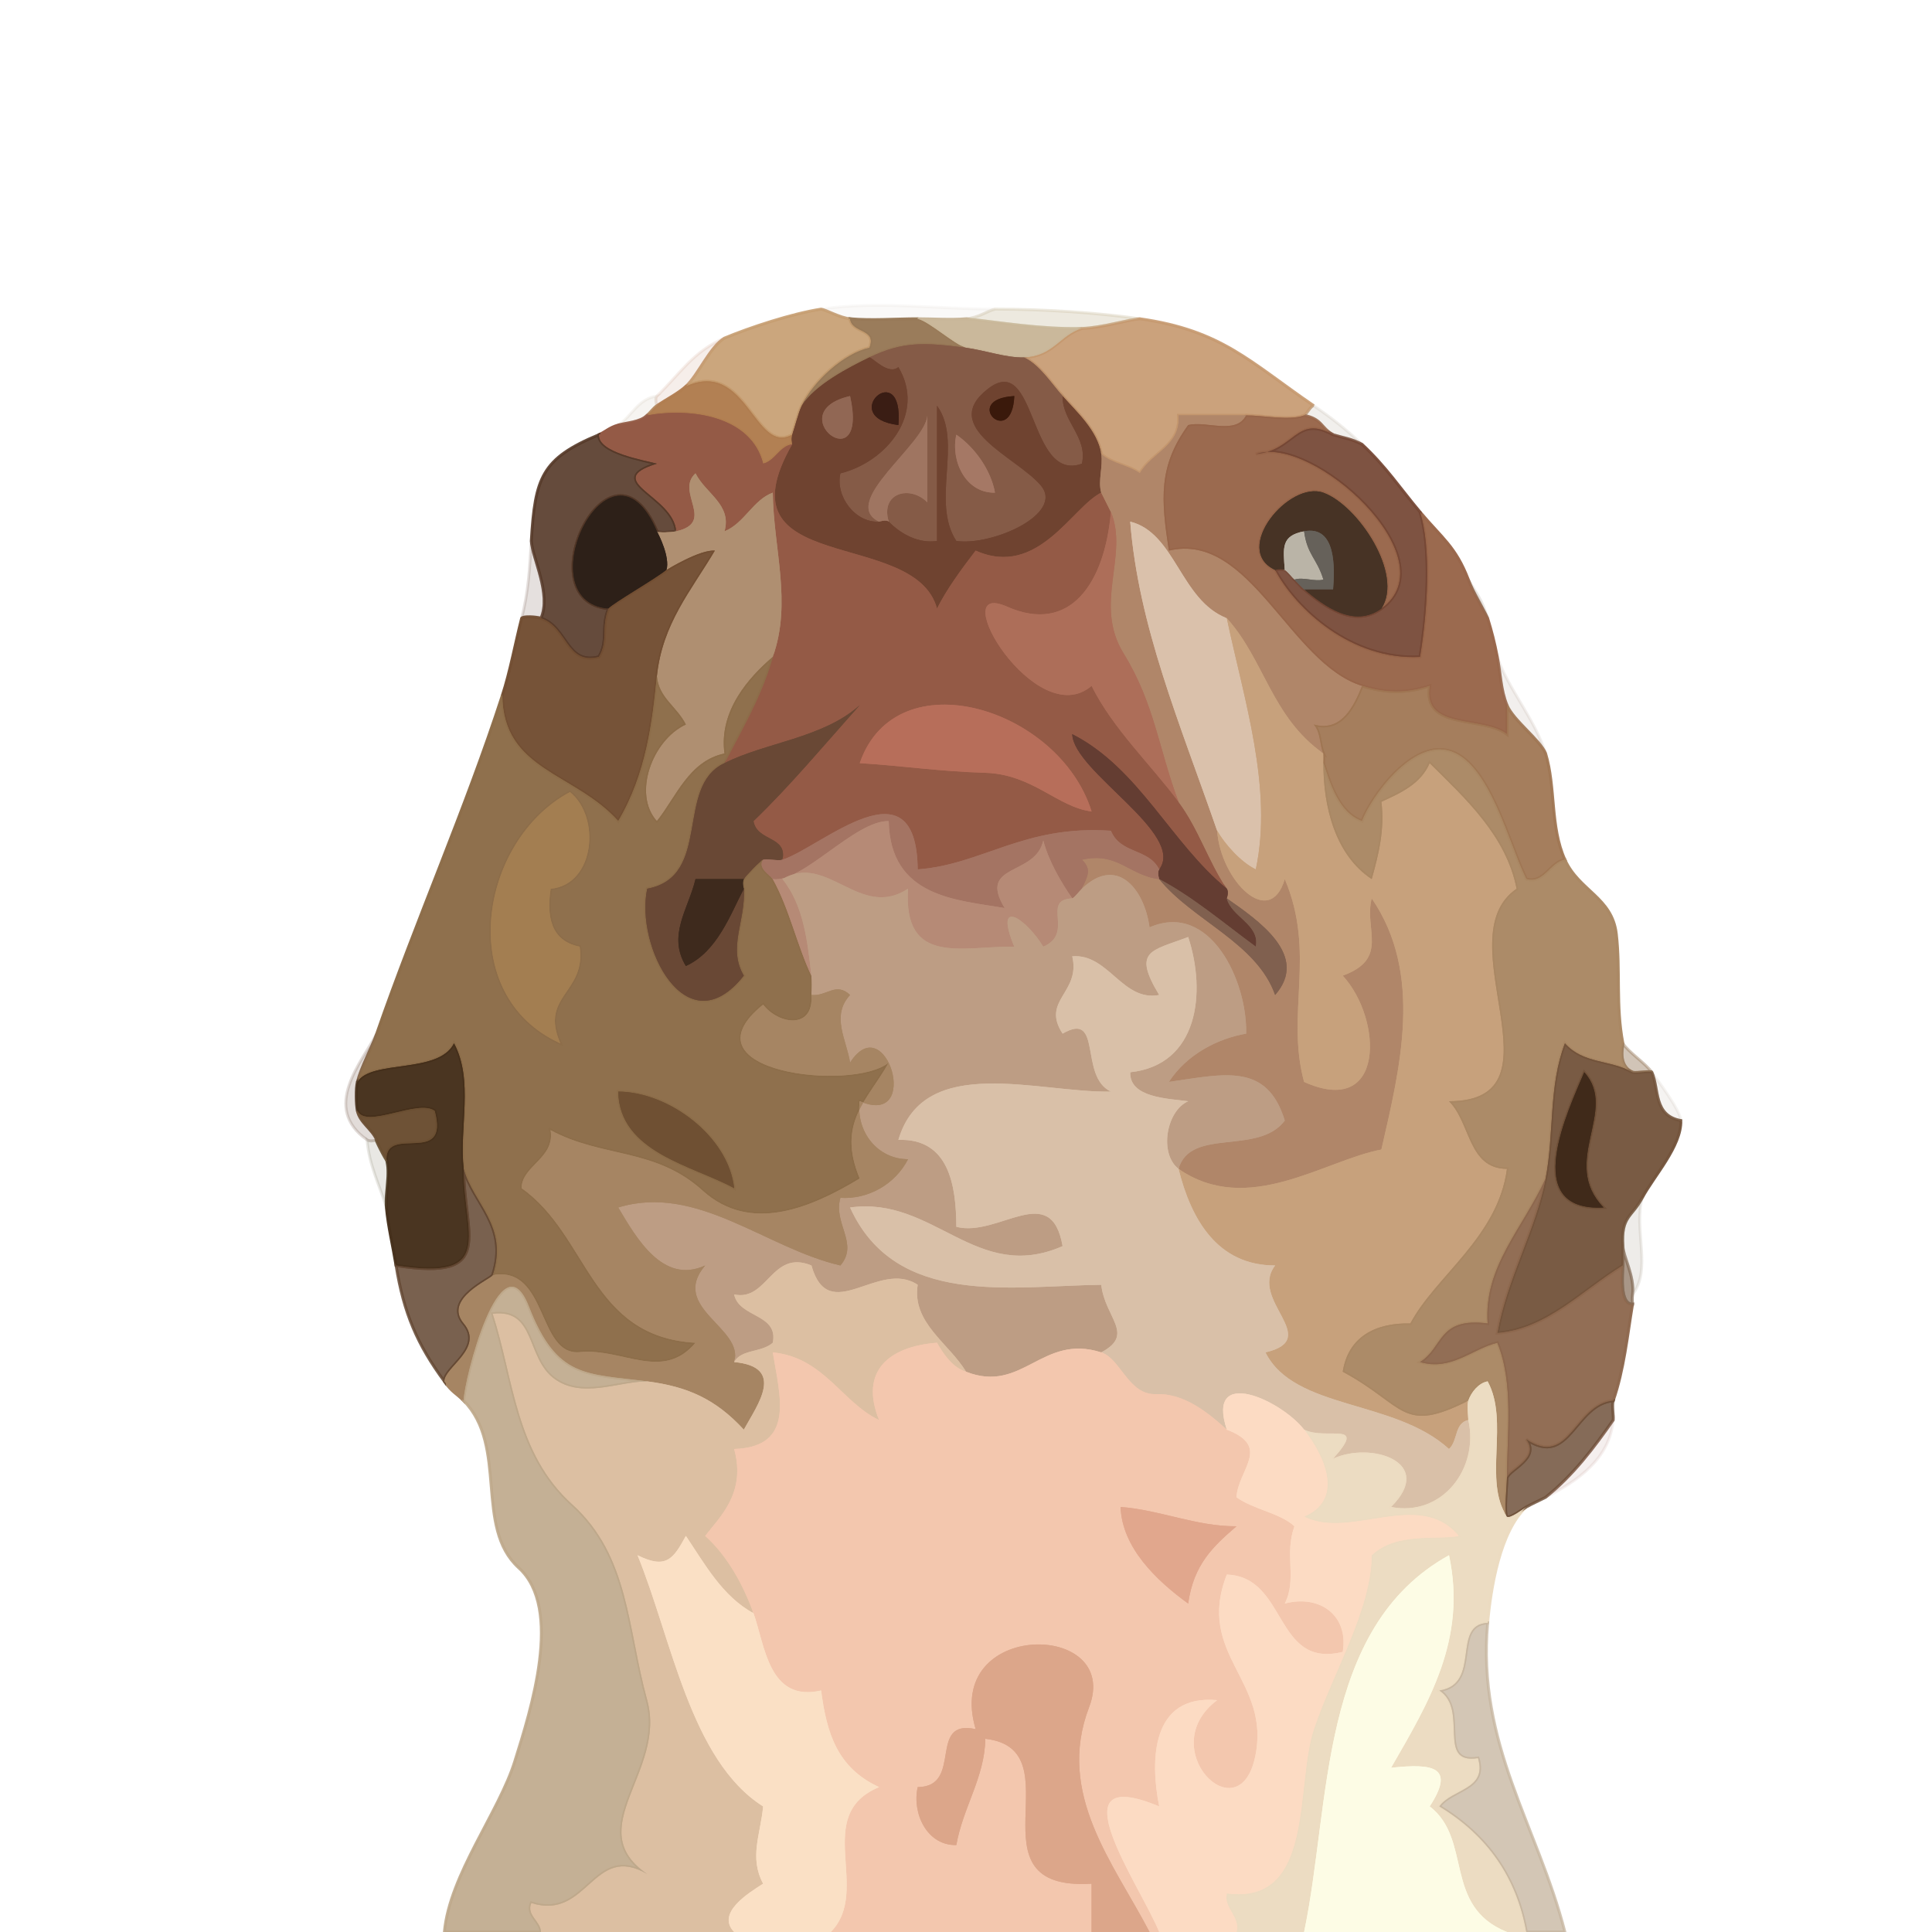 <svg xmlns="http://www.w3.org/2000/svg" xmlns:v="https://svgstorm.com"
viewBox = "0 0 200 200"
width="200"
height="200">
<g fill="None" fill-opacity="0.0" stroke="#000000" stroke-opacity="0.00" stroke-width="0.3"><path d="
M 0.00 200.00 
L 46.00 200.00
C 46.55 194.05 51.65 187.62 53.30 182.30 C 54.96 176.99 58.32 166.50 53.70 162.30 C 49.07 158.10 52.63 149.71 48.00 145.00
C 47.16 144.15 46.87 144.19 46.00 143.00
C 43.21 139.20 41.80 135.97 41.00 131.00
C 40.67 128.97 40.18 126.99 40.00 125.00
C 39.37 122.87 38.20 120.65 38.00 118.00
C 33.25 114.67 37.43 109.98 39.00 107.00
C 43.09 95.24 48.21 83.68 52.00 72.00
C 52.82 69.48 53.33 66.62 54.00 64.00
C 54.70 61.26 54.82 58.98 55.00 56.00
C 55.39 49.44 56.05 47.48 62.00 45.00
C 62.61 44.75 63.07 44.26 64.00 44.00
C 65.35 43.17 66.02 41.28 68.00 41.00
C 70.36 38.74 71.76 36.35 75.00 35.00
C 77.56 33.93 81.94 32.47 85.00 32.00
C 90.70 31.13 97.23 32.00 103.00 32.00
C 108.12 32.00 113.61 32.37 118.00 33.00
C 126.48 34.21 129.33 37.43 136.00 42.00
C 137.98 43.36 139.30 44.41 141.00 46.00
C 143.48 48.31 144.95 50.56 147.00 53.00
C 149.29 55.73 150.68 56.57 152.00 60.00
C 152.94 61.66 153.34 61.88 154.00 64.00
C 154.44 65.44 154.70 66.46 155.00 68.00
C 156.05 71.19 158.94 74.52 160.00 78.00
C 161.06 81.50 160.46 85.59 162.00 89.00
C 163.45 92.22 166.88 92.89 167.32 96.68 C 167.76 100.46 167.25 104.11 168.00 108.00
C 168.53 108.89 170.31 110.03 171.00 111.00
C 171.50 111.70 173.97 114.95 174.00 116.00
C 174.07 118.66 171.19 121.76 170.00 124.00
C 169.10 127.29 171.01 131.44 169.00 134.00
C 168.94 134.49 169.00 135.00 169.00 135.00
C 168.45 138.34 168.11 141.79 167.00 145.00
C 166.85 145.45 167.04 146.50 167.00 147.00
C 166.64 151.05 163.28 153.32 160.00 155.00
C 159.34 155.34 158.63 155.65 158.00 156.00
C 155.25 158.52 154.31 164.51 154.00 168.00
C 152.89 180.60 159.15 188.93 162.00 200.00
L 200.00 200.00
L 200.00 0.00
L 0.00 0.00
L 0.00 200.00 Z"/>
</g>
<g fill="None" fill-opacity="0.0" stroke="#C69D70" stroke-opacity="0.91" stroke-width="0.3"><path d="
M 75.00 35.00 
C 73.49 35.91 72.27 38.84 71.00 40.00
C 77.31 37.11 78.11 47.14 82.00 45.00
C 82.33 44.11 82.62 42.79 83.00 42.00
C 84.22 39.42 87.39 36.58 90.00 36.00
C 90.82 33.99 88.18 34.53 88.00 33.00
C 86.96 32.91 85.44 32.04 85.00 32.00
C 81.94 32.47 77.56 33.93 75.00 35.00 Z"/>
</g>
<g fill="None" fill-opacity="0.0" stroke="#AA9B8A" stroke-opacity="0.06" stroke-width="0.3"><path d="
M 88.00 33.00 
C 90.29 33.20 92.70 33.00 95.00 33.00
C 96.65 33.00 98.36 33.13 100.00 33.00
C 101.35 32.89 102.20 32.18 103.00 32.00
C 97.23 32.00 90.70 31.13 85.00 32.00
C 85.44 32.04 86.96 32.91 88.00 33.00 Z"/>
</g>
<g fill="None" fill-opacity="0.0" stroke="#D0C5AD" stroke-opacity="0.38" stroke-width="0.3"><path d="
M 100.00 33.00 
C 103.44 33.37 107.87 34.12 112.00 34.00
C 114.04 33.94 116.68 33.11 118.00 33.00
C 113.61 32.37 108.12 32.00 103.00 32.00
C 102.20 32.18 101.35 32.89 100.00 33.00 Z"/>
</g>
<g fill="None" fill-opacity="0.0" stroke="#987958" stroke-opacity="0.98" stroke-width="0.3"><path d="
M 83.00 42.00 
C 84.37 39.82 87.96 37.99 90.00 37.00
C 93.46 35.32 95.72 35.44 100.00 36.00
C 98.75 35.62 96.16 33.25 95.00 33.00
C 92.70 33.00 90.29 33.20 88.00 33.00
C 88.18 34.53 90.82 33.99 90.00 36.00
C 87.39 36.58 84.22 39.42 83.00 42.00 Z"/>
</g>
<g fill="None" fill-opacity="0.0" stroke="#C9B699" stroke-opacity="0.98" stroke-width="0.3"><path d="
M 100.00 36.00 
C 101.90 36.25 104.19 37.06 106.00 37.00
C 109.02 36.91 109.74 34.68 112.00 34.00
C 107.87 34.12 103.44 33.37 100.00 33.00
C 98.36 33.13 96.65 33.00 95.00 33.00
C 96.16 33.25 98.75 35.62 100.00 36.00 Z"/>
</g>
<g fill="None" fill-opacity="0.0" stroke="#C6996F" stroke-opacity="0.91" stroke-width="0.3"><path d="
M 112.00 34.00 
C 109.74 34.68 109.02 36.91 106.00 37.00
C 107.59 37.73 108.84 39.69 110.00 41.00
C 111.46 42.66 113.58 44.53 114.00 47.00
C 115.09 48.00 116.82 48.14 118.00 49.00
C 119.26 46.80 122.27 46.14 122.00 43.00
C 124.33 43.00 126.67 43.00 129.00 43.00
C 130.66 42.98 133.46 43.57 135.00 43.00
C 135.25 42.91 135.69 41.96 136.00 42.00
C 129.33 37.43 126.48 34.21 118.00 33.00
C 116.68 33.11 114.04 33.94 112.00 34.00 Z"/>
</g>
<g fill="None" fill-opacity="0.0" stroke="#BF8469" stroke-opacity="0.14" stroke-width="0.3"><path d="
M 68.00 41.00 
C 67.75 41.24 68.00 42.00 68.00 42.00
C 68.91 41.39 70.24 40.70 71.00 40.00
C 72.27 38.84 73.49 35.91 75.00 35.00
C 71.76 36.35 70.36 38.74 68.00 41.00 Z"/>
</g>
<g fill="None" fill-opacity="0.0" stroke="#855B47" stroke-opacity="1.00" stroke-width="0.3"><path d="
M 90.00 37.00 
C 90.36 37.03 91.97 38.88 93.00 38.00
C 95.89 42.86 91.72 47.84 87.00 49.00
C 86.45 51.37 88.53 54.14 91.00 54.00
C 86.84 51.99 95.83 45.98 96.00 43.00
C 96.00 46.00 96.00 49.00 96.00 52.00
C 94.17 50.17 91.10 51.04 92.00 54.00
C 93.29 55.31 95.10 56.28 97.00 56.00
C 97.00 51.33 97.00 46.67 97.00 42.00
C 99.70 45.72 96.34 51.94 99.00 56.00
C 102.70 56.53 110.23 53.20 107.74 50.25 C 105.25 47.31 97.14 44.24 102.26 40.26 C 107.37 36.27 106.41 50.01 112.00 48.00
C 112.63 45.28 109.93 43.59 110.00 41.00
C 108.84 39.69 107.59 37.73 106.00 37.00
C 104.19 37.06 101.90 36.25 100.00 36.00
C 95.72 35.44 93.46 35.32 90.00 37.00
M 103.00 51.00 
C 99.96 51.07 98.39 47.70 99.00 45.00
C 100.93 46.33 102.58 48.67 103.00 51.00 Z"/>
</g>
<g fill="None" fill-opacity="0.0" stroke="#6F4330" stroke-opacity="1.00" stroke-width="0.3"><path d="
M 83.00 42.00 
C 82.62 42.79 82.33 44.11 82.00 45.00
C 81.84 45.44 82.00 46.00 82.00 46.00
C 74.12 59.78 94.70 54.52 97.00 63.00
C 97.96 61.06 99.53 58.91 101.00 57.00
C 107.45 59.88 111.00 52.45 114.00 51.00
C 113.64 49.79 114.21 48.25 114.00 47.00
C 113.58 44.53 111.46 42.66 110.00 41.00
C 109.93 43.59 112.63 45.28 112.00 48.00
C 106.41 50.01 107.37 36.27 102.26 40.26 C 97.14 44.24 105.25 47.31 107.74 50.25 C 110.23 53.20 102.70 56.53 99.00 56.00
C 96.34 51.94 99.70 45.72 97.00 42.00
C 97.00 46.67 97.00 51.33 97.00 56.00
C 95.10 56.28 93.29 55.31 92.00 54.00
C 91.75 53.75 91.00 54.00 91.00 54.00
C 88.53 54.14 86.45 51.37 87.00 49.00
C 91.72 47.84 95.89 42.86 93.00 38.00
C 91.97 38.88 90.36 37.03 90.00 37.00
C 87.96 37.99 84.37 39.82 83.00 42.00
M 93.00 44.00 
C 86.51 43.19 93.60 36.80 93.00 44.00
M 88.00 41.00 
C 89.99 50.02 80.60 42.70 88.00 41.00
M 105.00 41.00 
C 104.75 46.59 99.38 41.31 105.00 41.00 Z"/>
</g>
<g fill="None" fill-opacity="0.0" stroke="#B07E50" stroke-opacity="0.98" stroke-width="0.3"><path d="
M 71.00 40.00 
C 70.24 40.70 68.91 41.39 68.00 42.00
C 67.69 42.21 67.26 42.76 67.00 43.00
C 71.53 42.18 77.76 43.07 79.00 48.00
C 80.25 47.70 80.71 46.17 82.00 46.00
C 82.00 46.00 81.84 45.44 82.00 45.00
C 78.11 47.14 77.31 37.11 71.00 40.00 Z"/>
</g>
<g fill="None" fill-opacity="0.0" stroke="#3A1D14" stroke-opacity="1.00" stroke-width="0.3"><path d="
M 93.00 44.00 
C 93.60 36.80 86.51 43.19 93.00 44.00 Z"/>
</g>
<g fill="None" fill-opacity="0.0" stroke="#BBAC96" stroke-opacity="0.14" stroke-width="0.3"><path d="
M 64.00 44.00 
C 64.91 43.74 66.23 43.72 67.00 43.00
C 67.26 42.76 67.69 42.21 68.00 42.00
C 68.00 42.00 67.75 41.24 68.00 41.00
C 66.02 41.28 65.35 43.17 64.00 44.00 Z"/>
</g>
<g fill="None" fill-opacity="0.0" stroke="#916754" stroke-opacity="1.00" stroke-width="0.3"><path d="
M 88.00 41.00 
C 80.60 42.70 89.99 50.02 88.00 41.00 Z"/>
</g>
<g fill="None" fill-opacity="0.0" stroke="#3A190B" stroke-opacity="1.00" stroke-width="0.3"><path d="
M 105.00 41.00 
C 99.38 41.31 104.75 46.59 105.00 41.00 Z"/>
</g>
<g fill="None" fill-opacity="0.0" stroke="#B7A89B" stroke-opacity="0.19" stroke-width="0.3"><path d="
M 135.00 43.00 
C 136.89 43.38 136.70 44.27 138.00 45.00
C 139.07 45.33 139.96 45.43 141.00 46.00
C 139.30 44.41 137.98 43.36 136.00 42.00
C 135.69 41.96 135.25 42.91 135.00 43.00 Z"/>
</g>
<g fill="None" fill-opacity="0.0" stroke="#945A46" stroke-opacity="1.00" stroke-width="0.3"><path d="
M 64.00 44.00 
C 63.07 44.26 62.61 44.75 62.00 45.00
C 61.89 46.86 66.66 47.63 68.00 48.00
C 62.17 49.80 69.73 51.28 70.00 55.00
C 74.15 54.06 69.86 50.92 72.00 49.00
C 73.04 51.09 75.78 52.23 75.00 55.00
C 77.04 54.19 77.97 51.73 80.00 51.00
C 80.06 56.79 82.01 62.35 80.00 68.00
C 78.92 71.91 76.93 75.31 75.00 79.00
C 79.17 76.87 85.22 76.41 89.00 73.00
C 85.37 77.05 81.75 81.40 78.00 85.00
C 78.36 87.13 81.53 86.52 81.00 89.00
C 85.07 87.66 94.88 78.49 95.00 90.00
C 101.70 89.50 106.01 85.37 115.00 86.00
C 116.01 88.44 118.89 87.78 120.00 90.00
C 122.79 86.30 111.09 79.85 111.00 76.00
C 117.90 79.51 121.23 87.29 127.00 92.00
C 125.06 89.09 124.09 85.81 122.00 83.00
C 119.15 79.16 115.22 75.46 113.00 71.00
C 107.26 75.94 97.65 59.87 104.23 62.79 C 110.81 65.71 114.37 60.32 115.00 53.00
C 114.91 52.79 114.01 51.04 114.00 51.00
C 111.00 52.45 107.45 59.88 101.00 57.00
C 99.53 58.91 97.96 61.06 97.00 63.00
C 94.70 54.52 74.12 59.78 82.00 46.00
C 80.71 46.17 80.25 47.70 79.00 48.00
C 77.76 43.07 71.53 42.18 67.00 43.00
C 66.23 43.72 64.91 43.74 64.00 44.00
M 113.00 84.00 
C 109.47 83.56 106.91 80.15 102.00 80.00 C 97.09 79.85 93.35 79.26 89.00 79.00
C 92.76 68.07 109.66 73.28 113.00 84.00 Z"/>
</g>
<g fill="None" fill-opacity="0.0" stroke="#9F7561" stroke-opacity="1.00" stroke-width="0.3"><path d="
M 91.00 54.00 
C 91.00 54.00 91.75 53.75 92.00 54.00
C 91.10 51.04 94.17 50.17 96.00 52.00
C 96.00 49.00 96.00 46.00 96.00 43.00
C 95.83 45.98 86.84 51.99 91.00 54.00 Z"/>
</g>
<g fill="None" fill-opacity="0.0" stroke="#B08669" stroke-opacity="1.00" stroke-width="0.3"><path d="
M 114.00 47.00 
C 114.21 48.25 113.64 49.79 114.00 51.00
C 114.01 51.04 114.91 52.79 115.00 53.00
C 116.87 57.54 113.15 62.53 116.33 67.67 C 119.51 72.82 119.98 77.65 122.00 83.00
C 124.09 85.81 125.06 89.09 127.00 92.00
C 127.23 92.35 127.00 93.00 127.00 93.00
C 130.29 95.30 135.58 98.92 132.00 103.00
C 130.11 97.60 123.44 95.28 120.00 91.00
C 116.95 90.67 115.70 88.14 112.00 89.00
C 113.12 90.06 112.48 90.84 112.00 92.00
C 115.59 88.54 118.45 91.96 119.00 96.00
C 125.28 93.26 129.14 101.59 129.00 107.00
C 126.06 107.51 122.86 109.14 121.00 112.00
C 126.76 111.17 131.16 109.98 133.00 116.00
C 130.27 119.65 123.24 116.67 122.00 121.00
C 129.20 125.97 137.06 120.12 143.00 119.00
C 144.94 110.53 147.37 100.84 142.00 93.00
C 141.17 96.21 143.86 99.22 139.00 101.00
C 143.16 105.53 143.40 115.78 135.00 112.00
C 133.07 104.92 136.27 98.70 133.00 91.00
C 131.44 96.28 126.35 91.12 126.00 86.00
C 122.12 74.81 117.86 64.85 117.00 54.00
C 121.68 55.16 122.19 62.13 127.00 64.00
C 130.88 68.28 131.64 74.25 137.00 78.00
C 136.60 77.16 136.73 75.80 136.00 75.00
C 138.88 75.81 140.15 73.10 141.00 71.00
C 133.51 68.69 129.41 55.00 121.00 57.00
C 120.19 51.67 119.89 48.29 123.00 44.00
C 124.88 43.53 127.93 45.06 129.00 43.00
C 126.67 43.00 124.33 43.00 122.00 43.00
C 122.27 46.14 119.26 46.80 118.00 49.00
C 116.82 48.14 115.09 48.00 114.00 47.00 Z"/>
</g>
<g fill="None" fill-opacity="0.0" stroke="#98664A" stroke-opacity="0.97" stroke-width="0.3"><path d="
M 141.00 71.00 
C 143.48 71.77 145.56 71.79 148.00 71.00
C 147.22 75.63 153.47 74.06 156.00 76.00
C 156.00 75.00 156.00 74.00 156.00 73.00
C 155.35 71.41 155.34 69.73 155.00 68.00
C 154.70 66.46 154.44 65.44 154.00 64.00
C 153.40 62.75 152.57 61.48 152.00 60.00
C 150.68 56.57 149.29 55.73 147.00 53.00
C 148.18 56.73 147.78 63.30 147.00 68.00
C 139.95 68.37 134.20 63.12 132.00 59.00
C 127.48 56.90 133.46 49.70 137.01 51.01 C 140.56 52.31 145.34 59.43 143.00 63.00
C 150.14 57.84 135.79 44.92 130.00 47.00
C 134.01 46.68 134.17 42.86 138.00 45.00
C 136.70 44.27 136.89 43.38 135.00 43.00
C 133.46 43.57 130.66 42.98 129.00 43.00
C 127.93 45.06 124.88 43.53 123.00 44.00
C 119.89 48.29 120.19 51.67 121.00 57.00
C 129.41 55.00 133.51 68.69 141.00 71.00 Z"/>
</g>
<g fill="None" fill-opacity="0.0" stroke="#754735" stroke-opacity="0.93" stroke-width="0.3"><path d="
M 143.00 63.00 
C 140.16 65.05 137.10 62.76 135.00 61.00
C 134.72 60.77 134.25 60.25 134.00 60.00
C 133.75 59.75 133.26 59.12 133.00 59.00
C 132.59 58.81 132.00 59.00 132.00 59.00
C 134.20 63.12 139.95 68.37 147.00 68.00
C 147.78 63.30 148.18 56.73 147.00 53.00
C 144.95 50.56 143.48 48.31 141.00 46.00
C 139.96 45.43 139.07 45.33 138.00 45.00
C 134.17 42.86 134.01 46.68 130.00 47.00
C 135.79 44.92 150.14 57.84 143.00 63.00 Z"/>
</g>
<g fill="None" fill-opacity="0.0" stroke="#563A29" stroke-opacity="0.91" stroke-width="0.3"><path d="
M 55.00 56.00 
C 55.11 57.79 57.10 61.51 56.00 64.00
C 58.75 64.91 58.61 68.88 62.00 68.00
C 63.01 66.32 62.20 64.99 63.00 63.00
C 54.27 62.25 63.18 43.59 68.00 55.00
C 68.08 55.18 69.52 55.11 70.00 55.00
C 69.73 51.28 62.17 49.80 68.00 48.00
C 66.66 47.63 61.89 46.86 62.00 45.00
C 56.05 47.48 55.39 49.44 55.00 56.00 Z"/>
</g>
<g fill="None" fill-opacity="0.0" stroke="#A57865" stroke-opacity="1.00" stroke-width="0.3"><path d="
M 103.00 51.00 
C 102.58 48.67 100.93 46.33 99.00 45.00
C 98.39 47.70 99.96 51.07 103.00 51.00 Z"/>
</g>
<g fill="None" fill-opacity="0.0" stroke="#AF8F71" stroke-opacity="1.00" stroke-width="0.3"><path d="
M 70.00 55.00 
C 69.52 55.11 68.08 55.18 68.00 55.00
C 68.22 55.40 69.36 57.64 69.00 59.00
C 69.05 58.96 72.46 56.87 74.00 57.00
C 71.53 61.17 68.57 64.55 68.00 70.00
C 68.20 72.25 70.04 73.11 71.00 75.00
C 67.55 76.59 65.46 82.18 68.00 85.00
C 69.98 82.54 71.30 78.78 75.00 78.00
C 74.39 73.58 77.56 70.08 80.00 68.00
C 82.01 62.35 80.06 56.79 80.00 51.00
C 77.97 51.73 77.04 54.19 75.00 55.00
C 75.78 52.23 73.04 51.09 72.00 49.00
C 69.86 50.92 74.15 54.06 70.00 55.00 Z"/>
</g>
<g fill="None" fill-opacity="0.0" stroke="#2D2018" stroke-opacity="1.00" stroke-width="0.3"><path d="
M 63.00 63.00 
C 63.50 62.43 67.93 59.90 69.00 59.00
C 69.36 57.64 68.22 55.40 68.00 55.00
C 63.18 43.59 54.27 62.25 63.00 63.00 Z"/>
</g>
<g fill="None" fill-opacity="0.0" stroke="#473325" stroke-opacity="1.00" stroke-width="0.3"><path d="
M 132.00 59.00 
C 132.00 59.00 132.59 58.81 133.00 59.00
C 132.83 56.68 132.61 55.46 135.00 55.00
C 138.38 54.35 138.16 58.93 138.00 61.00
C 137.00 61.00 136.00 61.00 135.00 61.00
C 137.10 62.76 140.16 65.05 143.00 63.00
C 145.34 59.43 140.56 52.31 137.01 51.01 C 133.46 49.70 127.48 56.90 132.00 59.00 Z"/>
</g>
<g fill="None" fill-opacity="0.0" stroke="#AD6E59" stroke-opacity="1.00" stroke-width="0.3"><path d="
M 122.00 83.00 
C 119.98 77.65 119.51 72.82 116.33 67.67 C 113.15 62.53 116.87 57.54 115.00 53.00
C 114.37 60.32 110.81 65.71 104.23 62.79 C 97.65 59.87 107.26 75.94 113.00 71.00
C 115.22 75.46 119.15 79.16 122.00 83.00 Z"/>
</g>
<g fill="None" fill-opacity="0.0" stroke="#DAC1AB" stroke-opacity="1.00" stroke-width="0.3"><path d="
M 126.00 86.00 
C 126.78 87.36 128.43 89.25 130.00 90.00
C 131.80 81.57 128.75 72.34 127.00 64.00
C 122.19 62.13 121.68 55.16 117.00 54.00
C 117.86 64.85 122.12 74.81 126.00 86.00 Z"/>
</g>
<g fill="None" fill-opacity="0.0" stroke="#BAB4A7" stroke-opacity="1.00" stroke-width="0.3"><path d="
M 133.00 59.00 
C 133.26 59.12 133.75 59.75 134.00 60.00
C 134.90 59.70 136.08 60.24 137.00 60.00
C 136.32 57.78 135.32 57.45 135.00 55.00
C 132.61 55.46 132.83 56.68 133.00 59.00 Z"/>
</g>
<g fill="None" fill-opacity="0.0" stroke="#66615A" stroke-opacity="1.00" stroke-width="0.3"><path d="
M 134.00 60.00 
C 134.25 60.25 134.72 60.77 135.00 61.00
C 136.00 61.00 137.00 61.00 138.00 61.00
C 138.16 58.93 138.38 54.35 135.00 55.00
C 135.32 57.45 136.32 57.78 137.00 60.00
C 136.08 60.24 134.90 59.70 134.00 60.00 Z"/>
</g>
<g fill="None" fill-opacity="0.0" stroke="#765A52" stroke-opacity="0.19" stroke-width="0.3"><path d="
M 54.00 64.00 
C 54.17 63.76 55.55 63.85 56.00 64.00
C 57.10 61.51 55.11 57.79 55.00 56.00
C 54.82 58.98 54.70 61.26 54.00 64.00 Z"/>
</g>
<g fill="None" fill-opacity="0.0" stroke="#724F33" stroke-opacity="0.97" stroke-width="0.3"><path d="
M 69.00 59.00 
C 67.93 59.90 63.50 62.43 63.00 63.00
C 62.20 64.99 63.01 66.32 62.00 68.00
C 58.61 68.88 58.75 64.91 56.00 64.00
C 55.55 63.85 54.17 63.76 54.00 64.00
C 53.33 66.62 52.82 69.48 52.00 72.00
C 52.07 79.78 59.50 79.97 64.00 85.00
C 66.91 80.10 67.54 74.69 68.00 70.00
C 68.57 64.55 71.53 61.17 74.00 57.00
C 72.46 56.87 69.05 58.96 69.00 59.00 Z"/>
</g>
<g fill="None" fill-opacity="0.0" stroke="#8A7968" stroke-opacity="0.18" stroke-width="0.3"><path d="
M 154.00 64.00 
C 153.34 61.88 152.94 61.66 152.00 60.00
C 152.57 61.48 153.40 62.75 154.00 64.00 Z"/>
</g>
<g fill="None" fill-opacity="0.0" stroke="#C7A17C" stroke-opacity="1.00" stroke-width="0.3"><path d="
M 126.00 86.00 
C 126.35 91.12 131.44 96.28 133.00 91.00
C 136.27 98.70 133.07 104.92 135.00 112.00
C 143.40 115.78 143.16 105.53 139.00 101.00
C 143.86 99.22 141.17 96.21 142.00 93.00
C 147.37 100.84 144.94 110.53 143.00 119.00
C 137.06 120.12 129.20 125.97 122.00 121.00
C 123.29 126.20 126.01 131.01 132.00 131.00
C 129.25 134.61 136.99 138.59 131.00 140.00
C 133.98 145.98 144.34 144.83 150.00 150.00
C 150.95 149.13 150.54 147.32 152.00 147.00
C 151.98 146.50 151.85 145.45 152.00 145.00
C 145.08 148.50 145.51 145.51 139.00 142.00
C 139.56 138.39 142.38 136.92 146.00 137.00
C 148.59 132.11 155.06 128.07 156.00 121.00
C 151.96 120.99 152.24 116.20 150.00 114.00
C 162.35 113.97 149.48 97.14 157.00 92.00
C 155.90 86.47 151.68 82.65 148.00 79.00
C 147.07 81.17 144.95 82.11 143.00 83.00
C 143.35 85.86 142.73 88.39 142.00 91.00
C 138.20 88.50 136.97 83.42 137.00 79.00
C 137.03 78.50 137.00 78.00 137.00 78.00
C 131.64 74.25 130.88 68.28 127.00 64.00
C 128.75 72.34 131.80 81.57 130.00 90.00
C 128.43 89.25 126.78 87.36 126.00 86.00 Z"/>
</g>
<g fill="None" fill-opacity="0.0" stroke="#8D6D4A" stroke-opacity="0.98" stroke-width="0.3"><path d="
M 68.00 70.00 
C 67.54 74.69 66.91 80.10 64.00 85.00
C 59.50 79.97 52.07 79.78 52.00 72.00
C 48.21 83.68 43.09 95.24 39.00 107.00
C 38.47 108.51 37.38 110.49 37.00 112.00
C 38.44 109.65 45.41 111.21 47.00 108.00
C 49.06 111.87 47.52 116.72 48.00 121.00
C 48.98 124.62 52.68 126.90 51.00 132.00
C 56.74 130.97 55.59 140.41 60.03 139.97 C 64.47 139.54 68.59 143.05 72.00 139.00
C 61.07 138.39 60.96 127.90 54.00 123.00
C 54.02 120.66 57.47 119.92 57.00 117.00
C 62.34 119.89 67.81 118.79 72.74 123.26 C 77.68 127.72 83.93 125.06 89.00 122.00
C 86.57 116.17 89.90 113.83 92.00 110.00
C 88.29 113.04 70.34 110.99 79.00 104.00
C 80.59 106.07 84.26 106.61 84.00 103.00
C 84.05 102.51 84.06 101.49 84.00 101.00
C 82.55 97.98 81.71 94.05 80.00 91.00
C 79.80 90.63 78.37 89.90 79.00 89.00
C 78.69 89.09 77.14 90.74 77.00 91.00
C 76.79 91.39 77.00 92.00 77.00 92.00
C 77.22 95.33 75.29 98.10 77.00 101.00
C 71.07 108.51 65.72 97.94 67.00 92.00
C 73.77 90.74 69.82 81.39 75.00 79.00
C 76.93 75.31 78.92 71.91 80.00 68.00
C 77.56 70.08 74.39 73.58 75.00 78.00
C 71.30 78.78 69.98 82.54 68.00 85.00
C 65.46 82.18 67.55 76.59 71.00 75.00
C 70.04 73.11 68.20 72.25 68.00 70.00
M 59.00 82.00 
C 62.23 84.62 61.55 91.59 57.00 92.00
C 56.59 94.76 56.94 97.39 60.00 98.00
C 60.71 102.79 55.83 103.05 58.00 108.00
C 47.03 103.03 49.60 87.04 59.00 82.00
M 76.00 123.00 
C 71.74 120.66 64.10 119.31 64.00 113.00
C 69.26 113.03 75.41 117.64 76.00 123.00 Z"/>
</g>
<g fill="None" fill-opacity="0.0" stroke="#A08B7E" stroke-opacity="0.14" stroke-width="0.3"><path d="
M 156.00 73.00 
C 156.64 74.56 159.46 76.63 160.00 78.00
C 158.94 74.52 156.05 71.19 155.00 68.00
C 155.34 69.73 155.35 71.41 156.00 73.00 Z"/>
</g>
<g fill="None" fill-opacity="0.0" stroke="#9F7653" stroke-opacity="0.94" stroke-width="0.3"><path d="
M 137.00 78.00 
C 137.00 78.00 137.03 78.50 137.00 79.00
C 137.62 80.87 138.52 84.13 141.00 85.00
C 141.85 82.69 146.20 76.38 150.23 77.79 C 154.26 79.19 156.18 87.36 158.00 91.00
C 159.82 91.55 160.47 89.25 162.00 89.00
C 160.46 85.59 161.06 81.50 160.00 78.00
C 159.46 76.63 156.64 74.56 156.00 73.00
C 156.00 74.00 156.00 75.00 156.00 76.00
C 153.47 74.06 147.22 75.63 148.00 71.00
C 145.56 71.79 143.48 71.77 141.00 71.00
C 140.15 73.10 138.88 75.81 136.00 75.00
C 136.73 75.80 136.60 77.16 137.00 78.00 Z"/>
</g>
<g fill="None" fill-opacity="0.0" stroke="#B76E5A" stroke-opacity="1.00" stroke-width="0.3"><path d="
M 113.00 84.00 
C 109.66 73.28 92.76 68.07 89.00 79.00
C 93.35 79.26 97.09 79.85 102.00 80.00 C 106.91 80.15 109.47 83.56 113.00 84.00 Z"/>
</g>
<g fill="None" fill-opacity="0.0" stroke="#694835" stroke-opacity="1.00" stroke-width="0.3"><path d="
M 75.00 79.00 
C 69.82 81.39 73.77 90.74 67.00 92.00
C 65.72 97.94 71.07 108.51 77.00 101.00
C 75.29 98.10 77.22 95.33 77.00 92.00
C 75.62 94.63 74.26 98.52 71.00 100.00
C 69.07 96.81 71.25 94.13 72.00 91.00
C 73.67 91.00 75.33 91.00 77.00 91.00
C 77.14 90.74 78.69 89.09 79.00 89.00
C 79.46 88.87 80.55 89.15 81.00 89.00
C 81.53 86.52 78.36 87.13 78.00 85.00
C 81.75 81.40 85.37 77.05 89.00 73.00
C 85.22 76.41 79.17 76.87 75.00 79.00 Z"/>
</g>
<g fill="None" fill-opacity="0.0" stroke="#643D32" stroke-opacity="1.00" stroke-width="0.3"><path d="
M 120.00 90.00 
C 119.76 90.32 120.00 91.00 120.00 91.00
C 123.63 92.94 126.69 95.58 130.00 98.00
C 130.45 95.69 127.47 94.93 127.00 93.00
C 127.00 93.00 127.23 92.35 127.00 92.00
C 121.23 87.29 117.90 79.51 111.00 76.00
C 111.09 79.85 122.79 86.30 120.00 90.00 Z"/>
</g>
<g fill="None" fill-opacity="0.0" stroke="#AA8864" stroke-opacity="0.97" stroke-width="0.3"><path d="
M 137.00 79.00 
C 136.97 83.42 138.20 88.50 142.00 91.00
C 142.73 88.39 143.35 85.86 143.00 83.00
C 144.95 82.11 147.07 81.17 148.00 79.00
C 151.68 82.65 155.90 86.47 157.00 92.00
C 149.48 97.14 162.35 113.97 150.00 114.00
C 152.24 116.20 151.96 120.99 156.00 121.00
C 155.06 128.07 148.59 132.11 146.00 137.00
C 142.38 136.92 139.56 138.39 139.00 142.00
C 145.51 145.51 145.08 148.50 152.00 145.00
C 152.29 144.13 153.07 143.16 154.00 143.00
C 156.27 147.16 153.51 153.30 156.00 157.00
C 155.67 156.76 156.00 153.50 156.00 153.00
C 156.00 148.37 156.72 143.20 155.00 139.00
C 152.33 139.67 150.23 141.94 147.00 141.00
C 149.44 139.49 148.82 136.34 154.00 137.00
C 153.58 131.13 157.61 127.23 160.00 122.00
C 160.90 117.33 160.29 112.47 162.00 108.00
C 163.92 110.17 166.69 109.67 169.00 111.00
C 167.39 110.25 168.04 108.23 168.00 108.00
C 167.25 104.11 167.76 100.46 167.32 96.68 C 166.88 92.89 163.45 92.22 162.00 89.00
C 160.47 89.25 159.82 91.55 158.00 91.00
C 156.18 87.36 154.26 79.19 150.23 77.79 C 146.20 76.38 141.85 82.69 141.00 85.00
C 138.52 84.13 137.62 80.87 137.00 79.00 Z"/>
</g>
<g fill="None" fill-opacity="0.0" stroke="#A37E51" stroke-opacity="1.00" stroke-width="0.3"><path d="
M 59.00 82.00 
C 49.60 87.04 47.03 103.03 58.00 108.00
C 55.83 103.05 60.71 102.79 60.00 98.00
C 56.94 97.39 56.59 94.76 57.00 92.00
C 61.55 91.59 62.23 84.62 59.00 82.00 Z"/>
</g>
<g fill="None" fill-opacity="0.0" stroke="#A47463" stroke-opacity="1.00" stroke-width="0.3"><path d="
M 81.00 89.00 
C 80.55 89.15 79.46 88.87 79.00 89.00
C 78.37 89.90 79.80 90.63 80.00 91.00
C 83.04 91.46 88.52 84.90 92.00 85.00
C 92.15 92.93 99.12 93.16 104.00 94.00
C 101.16 89.31 107.20 90.75 108.00 87.00
C 108.54 89.12 109.86 91.36 111.00 93.00
C 111.25 92.90 111.74 92.25 112.00 92.00
C 112.48 90.84 113.12 90.06 112.00 89.00
C 115.70 88.14 116.95 90.67 120.00 91.00
C 120.00 91.00 119.76 90.32 120.00 90.00
C 118.89 87.78 116.01 88.44 115.00 86.00
C 106.01 85.37 101.70 89.50 95.00 90.00
C 94.88 78.49 85.07 87.66 81.00 89.00 Z"/>
</g>
<g fill="None" fill-opacity="0.0" stroke="#B68A76" stroke-opacity="1.00" stroke-width="0.3"><path d="
M 80.00 91.00 
C 81.71 94.05 82.55 97.98 84.00 101.00
C 83.59 97.55 83.24 93.79 81.00 91.00
C 85.64 88.24 89.02 95.27 94.00 92.00
C 93.48 100.08 99.67 97.91 105.00 98.00
C 102.84 92.80 106.22 95.09 108.00 98.00
C 111.28 96.60 107.72 93.14 111.00 93.00
C 109.86 91.36 108.54 89.12 108.00 87.00
C 107.20 90.75 101.16 89.31 104.00 94.00
C 99.12 93.16 92.15 92.93 92.00 85.00
C 88.52 84.90 83.04 91.46 80.00 91.00 Z"/>
</g>
<g fill="None" fill-opacity="0.0" stroke="#BD9D84" stroke-opacity="1.00" stroke-width="0.3"><path d="
M 84.00 101.00 
C 84.06 101.49 84.05 102.51 84.00 103.00
C 85.61 103.16 86.52 101.61 88.00 103.00
C 85.99 105.16 87.65 107.68 88.00 110.00
C 91.71 104.19 95.48 116.78 89.00 114.00
C 88.59 117.10 90.81 120.00 94.00 120.00
C 92.68 122.59 89.88 124.18 87.00 124.00
C 86.22 126.65 88.94 128.73 87.00 131.00
C 79.27 129.22 72.14 122.50 64.00 125.00
C 65.86 128.13 68.63 133.02 73.00 131.00
C 69.26 135.40 77.08 137.45 76.00 141.00
C 76.73 139.65 78.83 140.04 80.00 139.00
C 80.61 135.98 76.50 136.43 76.00 134.00
C 79.48 134.75 79.86 129.30 84.00 131.00
C 85.80 137.38 90.95 130.31 95.00 133.00
C 94.37 136.94 98.27 139.08 100.00 142.00
C 105.86 144.31 107.86 138.02 114.00 140.00
C 117.54 138.12 114.39 136.45 114.00 133.00
C 104.73 133.11 92.72 135.39 88.00 125.00
C 96.68 123.78 101.06 132.92 110.00 129.00
C 108.81 122.13 103.37 128.12 99.00 127.00
C 98.98 122.72 98.24 117.82 93.00 118.00
C 95.66 108.97 107.52 113.16 115.00 113.00
C 111.66 111.44 114.19 104.58 110.00 107.00
C 107.74 103.54 111.90 102.78 111.00 99.00
C 114.74 98.68 116.19 103.73 120.00 103.00
C 117.21 98.38 119.15 98.46 123.00 97.00
C 124.89 102.75 124.05 110.24 117.00 111.00
C 116.91 113.65 120.94 113.72 123.00 114.00
C 120.74 114.98 119.96 119.41 122.00 121.00
C 123.24 116.67 130.27 119.65 133.00 116.00
C 131.16 109.98 126.76 111.17 121.00 112.00
C 122.86 109.14 126.06 107.51 129.00 107.00
C 129.14 101.59 125.28 93.26 119.00 96.00
C 118.45 91.96 115.59 88.54 112.00 92.00
C 111.74 92.25 111.25 92.90 111.00 93.00
C 107.72 93.14 111.28 96.60 108.00 98.00
C 106.22 95.09 102.84 92.80 105.00 98.00
C 99.67 97.91 93.48 100.08 94.00 92.00
C 89.02 95.27 85.64 88.24 81.00 91.00
C 83.24 93.79 83.59 97.55 84.00 101.00 Z"/>
</g>
<g fill="None" fill-opacity="0.0" stroke="#3E2A1D" stroke-opacity="1.00" stroke-width="0.3"><path d="
M 77.00 92.00 
C 77.00 92.00 76.79 91.39 77.00 91.00
C 75.33 91.00 73.67 91.00 72.00 91.00
C 71.25 94.13 69.07 96.81 71.00 100.00
C 74.26 98.52 75.62 94.63 77.00 92.00 Z"/>
</g>
<g fill="None" fill-opacity="0.0" stroke="#80604F" stroke-opacity="1.00" stroke-width="0.3"><path d="
M 127.00 93.00 
C 127.47 94.93 130.45 95.69 130.00 98.00
C 126.69 95.58 123.63 92.94 120.00 91.00
C 123.44 95.28 130.11 97.60 132.00 103.00
C 135.58 98.92 130.29 95.30 127.00 93.00 Z"/>
</g>
<g fill="None" fill-opacity="0.0" stroke="#D9C0A8" stroke-opacity="1.00" stroke-width="0.3"><path d="
M 114.00 140.00 
C 116.02 140.65 116.81 144.44 119.68 144.32 C 122.55 144.21 125.03 146.20 127.00 148.00
C 124.80 141.33 132.65 144.96 135.00 148.00
C 137.36 149.14 141.61 147.00 138.00 151.00
C 141.94 149.18 148.67 151.37 144.00 156.00
C 149.29 157.04 153.13 152.02 152.00 147.00
C 150.54 147.32 150.95 149.13 150.00 150.00
C 144.34 144.83 133.98 145.98 131.00 140.00
C 136.99 138.59 129.25 134.61 132.00 131.00
C 126.01 131.01 123.29 126.20 122.00 121.00
C 119.96 119.41 120.74 114.98 123.00 114.00
C 120.94 113.72 116.91 113.65 117.00 111.00
C 124.05 110.24 124.89 102.75 123.00 97.00
C 119.15 98.46 117.21 98.38 120.00 103.00
C 116.19 103.73 114.74 98.68 111.00 99.00
C 111.90 102.78 107.74 103.54 110.00 107.00
C 114.19 104.58 111.66 111.44 115.00 113.00
C 107.52 113.16 95.66 108.97 93.00 118.00
C 98.24 117.82 98.98 122.72 99.00 127.00
C 103.37 128.12 108.81 122.13 110.00 129.00
C 101.06 132.92 96.68 123.78 88.00 125.00
C 92.72 135.39 104.73 133.11 114.00 133.00
C 114.39 136.45 117.54 138.12 114.00 140.00 Z"/>
</g>
<g fill="None" fill-opacity="0.0" stroke="#A68563" stroke-opacity="1.00" stroke-width="0.3"><path d="
M 84.00 103.00 
C 84.26 106.61 80.59 106.07 79.00 104.00
C 70.34 110.99 88.29 113.04 92.00 110.00
C 89.90 113.83 86.57 116.17 89.00 122.00
C 83.93 125.06 77.68 127.72 72.74 123.26 C 67.81 118.79 62.34 119.89 57.00 117.00
C 57.47 119.92 54.02 120.66 54.00 123.00
C 60.96 127.90 61.07 138.39 72.00 139.00
C 68.59 143.05 64.47 139.54 60.03 139.97 C 55.59 140.41 56.74 130.97 51.00 132.00
C 50.87 132.39 45.84 134.43 48.00 137.00 C 50.17 139.58 45.94 141.55 46.00 143.00
C 46.87 144.19 47.16 144.15 48.00 145.00
C 48.00 142.94 51.85 127.80 54.75 135.25 C 57.65 142.70 60.62 142.17 67.00 143.00
C 71.16 143.54 74.06 144.81 77.00 148.00
C 78.41 145.42 81.38 141.50 76.00 141.00
C 77.08 137.45 69.26 135.40 73.00 131.00
C 68.63 133.02 65.86 128.13 64.00 125.00
C 72.14 122.50 79.27 129.22 87.00 131.00
C 88.94 128.73 86.22 126.65 87.00 124.00
C 89.88 124.18 92.68 122.59 94.00 120.00
C 90.81 120.00 88.59 117.10 89.00 114.00
C 95.48 116.78 91.71 104.19 88.00 110.00
C 87.65 107.68 85.99 105.16 88.00 103.00
C 86.52 101.61 85.61 103.16 84.00 103.00 Z"/>
</g>
<g fill="None" fill-opacity="0.0" stroke="#7C6355" stroke-opacity="0.22" stroke-width="0.3"><path d="
M 38.00 118.00 
C 38.34 118.24 39.00 118.00 39.00 118.00
C 38.50 116.86 37.26 116.21 37.00 115.00
C 36.86 114.33 36.83 112.66 37.00 112.00
C 37.38 110.49 38.47 108.51 39.00 107.00
C 37.43 109.98 33.25 114.67 38.00 118.00 Z"/>
</g>
<g fill="None" fill-opacity="0.0" stroke="#45301B" stroke-opacity="0.97" stroke-width="0.3"><path d="
M 37.00 112.00 
C 36.83 112.66 36.86 114.33 37.00 115.00
C 37.92 116.91 43.27 113.73 45.00 115.00
C 46.55 120.77 39.99 116.42 40.00 120.00
C 40.45 121.45 39.86 123.48 40.00 125.00
C 40.18 126.99 40.67 128.97 41.00 131.00
C 51.48 132.66 47.98 127.75 48.00 121.00
C 47.52 116.72 49.06 111.87 47.00 108.00
C 45.41 111.21 38.44 109.65 37.00 112.00 Z"/>
</g>
<g fill="None" fill-opacity="0.0" stroke="#73533B" stroke-opacity="0.95" stroke-width="0.3"><path d="
M 160.00 122.00 
C 158.97 127.34 155.97 132.45 155.00 138.00
C 160.17 137.57 163.78 133.58 168.00 131.00
C 168.02 130.50 168.03 129.50 168.00 129.00
C 167.79 125.88 168.93 126.02 170.00 124.00
C 171.19 121.76 174.07 118.66 174.00 116.00
C 171.15 115.49 171.76 112.72 171.00 111.00
C 170.92 110.81 169.48 111.11 169.00 111.00
C 166.69 109.67 163.92 110.17 162.00 108.00
C 160.29 112.47 160.90 117.33 160.00 122.00
M 164.00 111.00 
C 167.59 114.96 161.43 120.29 166.00 125.00
C 157.24 125.47 162.38 114.88 164.00 111.00 Z"/>
</g>
<g fill="None" fill-opacity="0.0" stroke="#9A7C61" stroke-opacity="0.45" stroke-width="0.3"><path d="
M 169.00 111.00 
C 169.48 111.11 170.92 110.81 171.00 111.00
C 170.31 110.03 168.53 108.89 168.00 108.00
C 168.04 108.23 167.39 110.25 169.00 111.00 Z"/>
</g>
<g fill="None" fill-opacity="0.0" stroke="#402A1A" stroke-opacity="1.00" stroke-width="0.3"><path d="
M 164.00 111.00 
C 162.38 114.88 157.24 125.47 166.00 125.00
C 161.43 120.29 167.59 114.96 164.00 111.00 Z"/>
</g>
<g fill="None" fill-opacity="0.0" stroke="#A79885" stroke-opacity="0.11" stroke-width="0.3"><path d="
M 174.00 116.00 
C 173.97 114.95 171.50 111.70 171.00 111.00
C 171.76 112.72 171.15 115.49 174.00 116.00 Z"/>
</g>
<g fill="None" fill-opacity="0.0" stroke="#6F5033" stroke-opacity="1.00" stroke-width="0.3"><path d="
M 76.00 123.00 
C 75.41 117.64 69.26 113.03 64.00 113.00
C 64.10 119.31 71.74 120.66 76.00 123.00 Z"/>
</g>
<g fill="None" fill-opacity="0.0" stroke="#6B4F32" stroke-opacity="0.98" stroke-width="0.3"><path d="
M 39.00 118.00 
C 38.57 117.47 40.18 120.57 40.00 120.00
C 39.99 116.42 46.55 120.77 45.00 115.00
C 43.27 113.73 37.92 116.91 37.00 115.00
C 37.26 116.21 38.50 116.86 39.00 118.00 Z"/>
</g>
<g fill="None" fill-opacity="0.0" stroke="#756E53" stroke-opacity="0.16" stroke-width="0.3"><path d="
M 40.00 125.00 
C 39.86 123.48 40.45 121.45 40.00 120.00
C 40.18 120.57 38.57 117.47 39.00 118.00
C 39.00 118.00 38.34 118.24 38.00 118.00
C 38.20 120.65 39.37 122.87 40.00 125.00 Z"/>
</g>
<g fill="None" fill-opacity="0.0" stroke="#644833" stroke-opacity="0.86" stroke-width="0.3"><path d="
M 41.00 131.00 
C 41.80 135.97 43.21 139.20 46.00 143.00
C 45.94 141.55 50.17 139.58 48.00 137.00 C 45.84 134.43 50.87 132.39 51.00 132.00
C 52.68 126.90 48.98 124.62 48.00 121.00
C 47.98 127.75 51.48 132.66 41.00 131.00 Z"/>
</g>
<g fill="None" fill-opacity="0.0" stroke="#8E684E" stroke-opacity="0.96" stroke-width="0.3"><path d="
M 156.00 153.00 
C 156.24 152.09 159.48 150.99 158.00 149.00
C 162.51 152.02 162.99 145.35 167.00 145.00
C 168.11 141.79 168.45 138.34 169.00 135.00
C 167.63 135.05 167.98 131.79 168.00 131.00
C 163.78 133.58 160.17 137.57 155.00 138.00
C 155.97 132.45 158.97 127.34 160.00 122.00
C 157.61 127.23 153.58 131.13 154.00 137.00
C 148.82 136.34 149.44 139.49 147.00 141.00
C 150.23 141.94 152.33 139.67 155.00 139.00
C 156.72 143.20 156.00 148.37 156.00 153.00 Z"/>
</g>
<g fill="None" fill-opacity="0.0" stroke="#938674" stroke-opacity="0.16" stroke-width="0.3"><path d="
M 168.00 129.00 
C 168.05 130.12 169.23 132.13 169.00 134.00
C 171.01 131.44 169.10 127.29 170.00 124.00
C 168.93 126.02 167.79 125.88 168.00 129.00 Z"/>
</g>
<g fill="None" fill-opacity="0.0" stroke="#856B56" stroke-opacity="0.71" stroke-width="0.3"><path d="
M 168.00 131.00 
C 167.98 131.79 167.63 135.05 169.00 135.00
C 169.00 135.00 168.94 134.49 169.00 134.00
C 169.23 132.13 168.05 130.12 168.00 129.00
C 168.03 129.50 168.02 130.50 168.00 131.00 Z"/>
</g>
<g fill="None" fill-opacity="0.0" stroke="#DCBFA2" stroke-opacity="1.00" stroke-width="0.3"><path d="
M 76.00 141.00 
C 81.38 141.50 78.41 145.42 77.00 148.00
C 74.06 144.81 71.16 143.54 67.00 143.00
C 64.02 142.99 60.21 144.87 57.32 142.68 C 54.43 140.48 55.48 135.45 51.00 136.00
C 53.21 142.81 53.34 150.41 59.25 155.75 C 65.16 161.09 64.96 168.62 67.00 176.00 C 69.04 183.38 60.08 189.28 67.00 194.00
C 61.39 190.70 60.87 198.88 55.00 197.00
C 54.47 198.28 55.97 198.86 56.00 200.00
L 76.00 200.00
C 74.09 198.04 77.51 195.95 79.00 195.00
C 77.54 192.25 78.73 189.92 79.00 187.00
C 71.47 182.24 69.53 169.62 66.00 161.00
C 68.96 162.47 69.70 161.39 71.00 159.00
C 72.95 161.89 74.78 165.26 78.00 167.00
C 76.94 164.05 75.26 161.00 73.00 159.00
C 74.46 157.07 77.27 154.60 76.00 150.00
C 82.38 149.79 80.72 144.48 80.00 140.00
C 85.29 140.52 87.16 145.19 91.00 147.00
C 88.97 141.96 91.97 139.39 97.00 139.00
C 97.67 140.20 98.64 141.58 100.00 142.00
C 98.27 139.08 94.37 136.94 95.00 133.00
C 90.95 130.31 85.80 137.38 84.00 131.00
C 79.86 129.30 79.48 134.75 76.00 134.00
C 76.50 136.43 80.61 135.98 80.00 139.00
C 78.83 140.04 76.73 139.65 76.00 141.00 Z"/>
</g>
<g fill="None" fill-opacity="0.0" stroke="#BEA88B" stroke-opacity="0.91" stroke-width="0.3"><path d="
M 48.00 145.00 
C 52.63 149.71 49.07 158.10 53.70 162.30 C 58.32 166.50 54.96 176.99 53.30 182.30 C 51.65 187.62 46.55 194.05 46.00 200.00
L 56.00 200.00
C 55.97 198.86 54.47 198.28 55.00 197.00
C 60.87 198.88 61.39 190.70 67.00 194.00
C 60.08 189.28 69.04 183.38 67.00 176.00 C 64.96 168.62 65.16 161.09 59.25 155.75 C 53.34 150.41 53.21 142.81 51.00 136.00
C 55.48 135.45 54.43 140.48 57.32 142.68 C 60.21 144.87 64.02 142.99 67.00 143.00
C 60.62 142.17 57.65 142.70 54.75 135.25 C 51.85 127.80 48.00 142.94 48.00 145.00 Z"/>
</g>
<g fill="None" fill-opacity="0.0" stroke="#F3C7AE" stroke-opacity="1.00" stroke-width="0.3"><path d="
M 78.00 167.00 
C 79.19 170.30 79.55 176.25 85.00 175.00
C 85.57 179.34 86.63 182.99 91.00 185.00
C 84.03 187.90 90.27 195.67 86.00 200.00
L 113.00 200.00
C 113.00 198.33 113.00 196.67 113.00 195.00
C 99.87 195.81 111.54 181.08 102.00 180.00
C 101.94 183.99 99.68 187.10 99.00 191.00
C 95.96 191.07 94.39 187.70 95.00 185.00
C 99.76 184.96 95.97 177.89 101.00 179.00
C 97.62 167.67 116.19 167.76 112.74 176.74 C 109.30 185.72 115.31 192.91 119.00 200.00
L 120.00 200.00
C 118.05 195.18 108.94 182.39 120.00 187.00
C 119.05 182.24 119.16 175.37 126.00 176.00
C 119.40 180.95 128.18 189.88 129.92 181.92 C 131.66 173.96 123.73 171.35 127.00 163.00
C 133.30 163.22 131.87 172.77 139.00 171.00
C 139.63 167.21 136.60 165.04 133.00 166.00
C 134.30 163.41 132.92 160.98 134.00 158.00
C 132.49 156.61 129.85 156.30 128.00 155.00
C 128.17 152.11 131.65 149.77 127.00 148.00
C 125.03 146.20 122.55 144.21 119.68 144.32 C 116.81 144.44 116.02 140.65 114.00 140.00
C 107.86 138.02 105.86 144.31 100.00 142.00
C 98.64 141.58 97.67 140.20 97.00 139.00
C 91.97 139.39 88.97 141.96 91.00 147.00
C 87.16 145.19 85.29 140.52 80.00 140.00
C 80.72 144.48 82.38 149.79 76.00 150.00
C 77.27 154.60 74.46 157.07 73.00 159.00
C 75.26 161.00 76.94 164.05 78.00 167.00
M 128.00 158.00 
C 125.55 160.11 123.56 161.97 123.00 166.00
C 119.67 163.58 116.16 160.21 116.00 156.00
C 120.08 156.30 123.80 158.02 128.00 158.00 Z"/>
</g>
<g fill="None" fill-opacity="0.0" stroke="#EBDBC1" stroke-opacity="0.98" stroke-width="0.3"><path d="
M 152.00 145.00 
C 151.85 145.45 151.98 146.50 152.00 147.00
C 153.13 152.02 149.29 157.04 144.00 156.00
C 148.67 151.37 141.94 149.18 138.00 151.00
C 141.61 147.00 137.36 149.14 135.00 148.00
C 136.99 150.57 139.28 155.15 135.00 157.00
C 139.78 159.44 146.92 154.08 151.00 159.00
C 148.81 159.44 144.50 158.57 142.00 161.00
C 141.92 166.74 137.98 173.13 136.01 179.01 C 134.04 184.89 136.15 197.22 127.00 196.00
C 126.63 197.54 128.43 198.40 128.00 200.00
L 135.00 200.00
C 137.79 186.73 136.46 168.49 150.00 161.00
C 151.87 169.71 147.90 176.23 144.00 183.00
C 148.37 182.53 150.68 182.89 148.00 187.00
C 152.46 190.41 149.34 197.33 156.00 200.00
L 158.00 200.00
C 157.00 194.37 153.98 190.01 149.00 187.00
C 150.29 185.17 154.00 185.29 153.00 182.00
C 148.63 182.70 152.07 176.99 149.00 175.00
C 153.40 174.34 150.20 168.16 154.00 168.00
C 154.31 164.51 155.25 158.52 158.00 156.00
C 157.73 156.15 156.32 157.23 156.00 157.00
C 153.51 153.30 156.27 147.16 154.00 143.00
C 153.07 143.16 152.29 144.13 152.00 145.00 Z"/>
</g>
<g fill="None" fill-opacity="0.0" stroke="#FCDBC3" stroke-opacity="1.00" stroke-width="0.3"><path d="
M 127.00 148.00 
C 131.65 149.77 128.17 152.11 128.00 155.00
C 129.85 156.30 132.49 156.61 134.00 158.00
C 132.92 160.98 134.30 163.41 133.00 166.00
C 136.60 165.04 139.63 167.21 139.00 171.00
C 131.87 172.77 133.30 163.22 127.00 163.00
C 123.73 171.35 131.66 173.96 129.92 181.92 C 128.18 189.88 119.40 180.95 126.00 176.00
C 119.16 175.37 119.05 182.24 120.00 187.00
C 108.94 182.39 118.05 195.18 120.00 200.00
L 128.00 200.00
C 128.43 198.40 126.63 197.54 127.00 196.00
C 136.15 197.22 134.04 184.89 136.01 179.01 C 137.98 173.13 141.92 166.74 142.00 161.00
C 144.50 158.57 148.81 159.44 151.00 159.00
C 146.92 154.08 139.78 159.44 135.00 157.00
C 139.28 155.15 136.99 150.57 135.00 148.00
C 132.65 144.96 124.80 141.33 127.00 148.00 Z"/>
</g>
<g fill="None" fill-opacity="0.0" stroke="#6F5039" stroke-opacity="0.84" stroke-width="0.3"><path d="
M 156.00 153.00 
C 156.00 153.50 155.67 156.76 156.00 157.00
C 156.32 157.23 157.73 156.15 158.00 156.00
C 158.63 155.65 159.34 155.34 160.00 155.00
C 162.87 152.70 165.02 149.84 167.00 147.00
C 167.04 146.50 166.85 145.45 167.00 145.00
C 162.99 145.35 162.51 152.02 158.00 149.00
C 159.48 150.99 156.24 152.09 156.00 153.00 Z"/>
</g>
<g fill="None" fill-opacity="0.0" stroke="#A37369" stroke-opacity="0.11" stroke-width="0.3"><path d="
M 160.00 155.00 
C 163.28 153.32 166.64 151.05 167.00 147.00
C 165.02 149.84 162.87 152.70 160.00 155.00 Z"/>
</g>
<g fill="None" fill-opacity="0.0" stroke="#E1A78D" stroke-opacity="1.00" stroke-width="0.3"><path d="
M 128.00 158.00 
C 123.80 158.02 120.08 156.30 116.00 156.00
C 116.16 160.21 119.67 163.58 123.00 166.00
C 123.56 161.97 125.55 160.11 128.00 158.00 Z"/>
</g>
<g fill="None" fill-opacity="0.0" stroke="#FAE0C5" stroke-opacity="1.00" stroke-width="0.3"><path d="
M 76.00 200.00 
L 86.00 200.00
C 90.27 195.67 84.03 187.90 91.00 185.00
C 86.63 182.99 85.57 179.34 85.00 175.00
C 79.55 176.25 79.19 170.30 78.00 167.00
C 74.78 165.26 72.95 161.89 71.00 159.00
C 69.70 161.39 68.96 162.47 66.00 161.00
C 69.53 169.62 71.47 182.24 79.00 187.00
C 78.73 189.92 77.54 192.25 79.00 195.00
C 77.51 195.95 74.09 198.04 76.00 200.00 Z"/>
</g>
<g fill="None" fill-opacity="0.0" stroke="#FDFCE5" stroke-opacity="1.00" stroke-width="0.3"><path d="
M 135.00 200.00 
L 156.00 200.00
C 149.34 197.33 152.46 190.41 148.00 187.00
C 150.68 182.89 148.37 182.53 144.00 183.00
C 147.90 176.23 151.87 169.71 150.00 161.00
C 136.46 168.49 137.79 186.73 135.00 200.00 Z"/>
</g>
<g fill="None" fill-opacity="0.0" stroke="#C6B6A0" stroke-opacity="0.77" stroke-width="0.3"><path d="
M 158.00 200.00 
L 162.00 200.00
C 159.15 188.93 152.89 180.60 154.00 168.00
C 150.20 168.16 153.40 174.34 149.00 175.00
C 152.07 176.99 148.63 182.70 153.00 182.00
C 154.00 185.29 150.29 185.17 149.00 187.00
C 153.98 190.01 157.00 194.37 158.00 200.00 Z"/>
</g>
<g fill="None" fill-opacity="0.0" stroke="#DCA68A" stroke-opacity="1.00" stroke-width="0.3"><path d="
M 113.00 200.00 
L 119.00 200.00
C 115.31 192.91 109.30 185.72 112.74 176.74 C 116.19 167.76 97.62 167.67 101.00 179.00
C 95.97 177.89 99.76 184.96 95.00 185.00
C 94.39 187.70 95.96 191.07 99.00 191.00
C 99.68 187.10 101.94 183.99 102.00 180.00
C 111.54 181.08 99.87 195.81 113.00 195.00
C 113.00 196.67 113.00 198.33 113.00 200.00 Z"/>
</g>
<g fill="#000000" fill-opacity="0.00" stroke="None">
<path d="
M 0.00 200.00 
L 46.00 200.00
C 46.55 194.05 51.65 187.62 53.30 182.30 C 54.96 176.99 58.32 166.50 53.70 162.30 C 49.07 158.10 52.63 149.71 48.00 145.00
C 47.16 144.15 46.87 144.19 46.00 143.00
C 43.21 139.20 41.80 135.97 41.00 131.00
C 40.67 128.97 40.18 126.99 40.00 125.00
C 39.37 122.87 38.20 120.65 38.00 118.00
C 33.25 114.67 37.43 109.98 39.00 107.00
C 43.09 95.24 48.21 83.68 52.00 72.00
C 52.82 69.48 53.33 66.62 54.00 64.00
C 54.70 61.26 54.82 58.98 55.00 56.00
C 55.39 49.44 56.05 47.48 62.00 45.00
C 62.61 44.75 63.07 44.26 64.00 44.00
C 65.35 43.17 66.02 41.28 68.00 41.00
C 70.36 38.74 71.76 36.35 75.00 35.00
C 77.56 33.93 81.94 32.47 85.00 32.00
C 90.70 31.13 97.23 32.00 103.00 32.00
C 108.12 32.00 113.61 32.37 118.00 33.00
C 126.48 34.21 129.33 37.43 136.00 42.00
C 137.98 43.36 139.30 44.41 141.00 46.00
C 143.48 48.31 144.95 50.56 147.00 53.00
C 149.29 55.73 150.68 56.57 152.00 60.00
C 152.94 61.66 153.34 61.88 154.00 64.00
C 154.44 65.44 154.70 66.46 155.00 68.00
C 156.05 71.19 158.94 74.52 160.00 78.00
C 161.06 81.50 160.46 85.59 162.00 89.00
C 163.45 92.22 166.88 92.89 167.32 96.68 C 167.76 100.46 167.25 104.11 168.00 108.00
C 168.53 108.89 170.31 110.03 171.00 111.00
C 171.50 111.70 173.97 114.95 174.00 116.00
C 174.07 118.66 171.19 121.76 170.00 124.00
C 169.10 127.29 171.01 131.44 169.00 134.00
C 168.94 134.49 169.00 135.00 169.00 135.00
C 168.45 138.34 168.11 141.79 167.00 145.00
C 166.85 145.45 167.04 146.50 167.00 147.00
C 166.64 151.05 163.28 153.32 160.00 155.00
C 159.34 155.34 158.63 155.65 158.00 156.00
C 155.25 158.52 154.31 164.51 154.00 168.00
C 152.89 180.60 159.15 188.93 162.00 200.00
L 200.00 200.00
L 200.00 0.00
L 0.00 0.00
L 0.00 200.00 Z"/>
</g>
<g fill="#C69D70" fill-opacity="0.91" stroke="None">
<path d="
M 75.00 35.00 
C 73.49 35.91 72.27 38.84 71.00 40.00
C 77.31 37.11 78.11 47.14 82.00 45.00
C 82.33 44.11 82.62 42.79 83.00 42.00
C 84.22 39.42 87.39 36.58 90.00 36.00
C 90.82 33.99 88.18 34.53 88.00 33.00
C 86.96 32.91 85.44 32.04 85.00 32.00
C 81.94 32.47 77.56 33.93 75.00 35.00 Z"/>
</g>
<g fill="#AA9B8A" fill-opacity="0.06" stroke="None">
<path d="
M 88.00 33.00 
C 90.29 33.20 92.70 33.00 95.00 33.00
C 96.65 33.00 98.36 33.13 100.00 33.00
C 101.35 32.89 102.20 32.18 103.00 32.00
C 97.23 32.00 90.70 31.13 85.00 32.00
C 85.44 32.04 86.96 32.91 88.00 33.00 Z"/>
</g>
<g fill="#D0C5AD" fill-opacity="0.38" stroke="None">
<path d="
M 100.00 33.00 
C 103.44 33.37 107.87 34.12 112.00 34.00
C 114.04 33.94 116.68 33.11 118.00 33.00
C 113.61 32.37 108.12 32.00 103.00 32.00
C 102.20 32.18 101.35 32.89 100.00 33.00 Z"/>
</g>
<g fill="#987958" fill-opacity="0.98" stroke="None">
<path d="
M 83.00 42.00 
C 84.37 39.82 87.96 37.99 90.00 37.00
C 93.46 35.32 95.72 35.44 100.00 36.00
C 98.75 35.62 96.16 33.25 95.00 33.00
C 92.70 33.00 90.29 33.20 88.00 33.00
C 88.18 34.53 90.82 33.99 90.00 36.00
C 87.39 36.58 84.22 39.42 83.00 42.00 Z"/>
</g>
<g fill="#C9B699" fill-opacity="0.98" stroke="None">
<path d="
M 100.00 36.00 
C 101.90 36.25 104.19 37.06 106.00 37.00
C 109.02 36.91 109.74 34.68 112.00 34.00
C 107.87 34.12 103.44 33.37 100.00 33.00
C 98.36 33.13 96.65 33.00 95.00 33.00
C 96.16 33.25 98.75 35.62 100.00 36.00 Z"/>
</g>
<g fill="#C6996F" fill-opacity="0.91" stroke="None">
<path d="
M 112.00 34.00 
C 109.74 34.68 109.02 36.91 106.00 37.00
C 107.59 37.73 108.84 39.69 110.00 41.00
C 111.46 42.66 113.58 44.53 114.00 47.00
C 115.09 48.00 116.82 48.14 118.00 49.00
C 119.26 46.80 122.27 46.14 122.00 43.00
C 124.33 43.00 126.67 43.00 129.00 43.00
C 130.66 42.98 133.46 43.57 135.00 43.00
C 135.25 42.91 135.69 41.96 136.00 42.00
C 129.33 37.43 126.48 34.21 118.00 33.00
C 116.68 33.11 114.04 33.94 112.00 34.00 Z"/>
</g>
<g fill="#BF8469" fill-opacity="0.14" stroke="None">
<path d="
M 68.00 41.00 
C 67.75 41.24 68.00 42.00 68.00 42.00
C 68.91 41.39 70.24 40.70 71.00 40.00
C 72.27 38.84 73.49 35.91 75.00 35.00
C 71.76 36.35 70.36 38.74 68.00 41.00 Z"/>
</g>
<g fill="#855B47" fill-opacity="1.00" stroke="None">
<path d="
M 90.00 37.00 
C 90.36 37.03 91.97 38.88 93.00 38.00
C 95.89 42.86 91.72 47.84 87.00 49.00
C 86.45 51.37 88.53 54.14 91.00 54.00
C 86.84 51.99 95.83 45.98 96.00 43.00
C 96.00 46.00 96.00 49.00 96.00 52.00
C 94.17 50.17 91.10 51.04 92.00 54.00
C 93.29 55.31 95.10 56.28 97.00 56.00
C 97.00 51.33 97.00 46.67 97.00 42.00
C 99.70 45.72 96.34 51.94 99.00 56.00
C 102.70 56.53 110.23 53.20 107.74 50.25 C 105.25 47.31 97.14 44.24 102.26 40.26 C 107.37 36.27 106.41 50.01 112.00 48.00
C 112.63 45.28 109.93 43.59 110.00 41.00
C 108.84 39.69 107.59 37.73 106.00 37.00
C 104.19 37.06 101.90 36.25 100.00 36.00
C 95.72 35.44 93.46 35.32 90.00 37.00
M 103.00 51.00 
C 99.96 51.07 98.39 47.70 99.00 45.00
C 100.93 46.33 102.58 48.67 103.00 51.00 Z"/>
</g>
<g fill="#6F4330" fill-opacity="1.00" stroke="None">
<path d="
M 83.00 42.00 
C 82.62 42.79 82.33 44.11 82.00 45.00
C 81.84 45.44 82.00 46.00 82.00 46.00
C 74.12 59.78 94.70 54.52 97.00 63.00
C 97.96 61.06 99.53 58.91 101.00 57.00
C 107.45 59.88 111.00 52.45 114.00 51.00
C 113.64 49.79 114.21 48.25 114.00 47.00
C 113.58 44.53 111.46 42.66 110.00 41.00
C 109.93 43.59 112.63 45.28 112.00 48.00
C 106.41 50.01 107.37 36.27 102.26 40.26 C 97.14 44.24 105.25 47.31 107.74 50.25 C 110.23 53.20 102.70 56.53 99.00 56.00
C 96.34 51.94 99.70 45.72 97.00 42.00
C 97.00 46.67 97.00 51.33 97.00 56.00
C 95.10 56.28 93.29 55.31 92.00 54.00
C 91.75 53.75 91.00 54.00 91.00 54.00
C 88.53 54.14 86.45 51.37 87.00 49.00
C 91.72 47.84 95.89 42.86 93.00 38.00
C 91.97 38.88 90.36 37.03 90.00 37.00
C 87.96 37.99 84.37 39.82 83.00 42.00
M 93.00 44.00 
C 86.51 43.19 93.60 36.80 93.00 44.00
M 88.00 41.00 
C 89.99 50.02 80.60 42.70 88.00 41.00
M 105.00 41.00 
C 104.75 46.59 99.38 41.31 105.00 41.00 Z"/>
</g>
<g fill="#B07E50" fill-opacity="0.98" stroke="None">
<path d="
M 71.00 40.00 
C 70.24 40.70 68.91 41.39 68.00 42.00
C 67.69 42.21 67.26 42.76 67.00 43.00
C 71.53 42.18 77.76 43.07 79.00 48.00
C 80.25 47.70 80.71 46.17 82.00 46.00
C 82.00 46.00 81.84 45.44 82.00 45.00
C 78.11 47.14 77.31 37.11 71.00 40.00 Z"/>
</g>
<g fill="#3A1D14" fill-opacity="1.00" stroke="None">
<path d="
M 93.00 44.00 
C 93.60 36.80 86.51 43.19 93.00 44.00 Z"/>
</g>
<g fill="#BBAC96" fill-opacity="0.14" stroke="None">
<path d="
M 64.00 44.00 
C 64.91 43.74 66.23 43.72 67.00 43.00
C 67.26 42.76 67.69 42.21 68.00 42.00
C 68.00 42.00 67.75 41.24 68.00 41.00
C 66.02 41.28 65.35 43.17 64.00 44.00 Z"/>
</g>
<g fill="#916754" fill-opacity="1.00" stroke="None">
<path d="
M 88.00 41.00 
C 80.60 42.70 89.99 50.02 88.00 41.00 Z"/>
</g>
<g fill="#3A190B" fill-opacity="1.00" stroke="None">
<path d="
M 105.00 41.00 
C 99.38 41.31 104.75 46.59 105.00 41.00 Z"/>
</g>
<g fill="#B7A89B" fill-opacity="0.19" stroke="None">
<path d="
M 135.00 43.00 
C 136.89 43.38 136.70 44.27 138.00 45.00
C 139.07 45.33 139.96 45.43 141.00 46.00
C 139.30 44.41 137.98 43.36 136.00 42.00
C 135.69 41.96 135.25 42.91 135.00 43.00 Z"/>
</g>
<g fill="#945A46" fill-opacity="1.00" stroke="None">
<path d="
M 64.00 44.00 
C 63.07 44.26 62.61 44.75 62.00 45.00
C 61.89 46.86 66.66 47.63 68.00 48.00
C 62.17 49.80 69.73 51.28 70.00 55.00
C 74.15 54.06 69.86 50.92 72.00 49.00
C 73.04 51.09 75.78 52.23 75.00 55.00
C 77.04 54.19 77.97 51.73 80.00 51.00
C 80.06 56.79 82.01 62.35 80.00 68.00
C 78.92 71.91 76.93 75.31 75.00 79.00
C 79.17 76.87 85.22 76.41 89.00 73.00
C 85.37 77.05 81.75 81.40 78.00 85.00
C 78.36 87.13 81.53 86.52 81.00 89.00
C 85.07 87.66 94.88 78.49 95.00 90.00
C 101.70 89.50 106.01 85.37 115.00 86.00
C 116.01 88.44 118.89 87.78 120.00 90.00
C 122.79 86.30 111.09 79.85 111.00 76.00
C 117.90 79.51 121.23 87.29 127.00 92.00
C 125.06 89.09 124.09 85.81 122.00 83.00
C 119.15 79.16 115.22 75.46 113.00 71.00
C 107.26 75.94 97.65 59.87 104.23 62.79 C 110.81 65.71 114.37 60.32 115.00 53.00
C 114.91 52.79 114.01 51.04 114.00 51.00
C 111.00 52.45 107.45 59.88 101.00 57.00
C 99.53 58.91 97.96 61.06 97.00 63.00
C 94.70 54.52 74.12 59.78 82.00 46.00
C 80.71 46.17 80.25 47.70 79.00 48.00
C 77.76 43.07 71.53 42.18 67.00 43.00
C 66.23 43.72 64.91 43.74 64.00 44.00
M 113.00 84.00 
C 109.47 83.56 106.91 80.15 102.00 80.00 C 97.09 79.85 93.35 79.26 89.00 79.00
C 92.76 68.07 109.66 73.28 113.00 84.00 Z"/>
</g>
<g fill="#9F7561" fill-opacity="1.00" stroke="None">
<path d="
M 91.00 54.00 
C 91.00 54.00 91.75 53.75 92.00 54.00
C 91.10 51.04 94.17 50.17 96.00 52.00
C 96.00 49.00 96.00 46.00 96.00 43.00
C 95.83 45.98 86.84 51.99 91.00 54.00 Z"/>
</g>
<g fill="#B08669" fill-opacity="1.00" stroke="None">
<path d="
M 114.00 47.00 
C 114.21 48.25 113.64 49.79 114.00 51.00
C 114.01 51.04 114.91 52.79 115.00 53.00
C 116.87 57.54 113.15 62.53 116.33 67.67 C 119.51 72.82 119.98 77.65 122.00 83.00
C 124.09 85.81 125.06 89.09 127.00 92.00
C 127.23 92.35 127.00 93.00 127.00 93.00
C 130.29 95.30 135.58 98.92 132.00 103.00
C 130.11 97.60 123.44 95.28 120.00 91.00
C 116.95 90.67 115.70 88.14 112.00 89.00
C 113.12 90.06 112.48 90.84 112.00 92.00
C 115.59 88.54 118.45 91.96 119.00 96.00
C 125.28 93.26 129.14 101.59 129.00 107.00
C 126.06 107.51 122.86 109.14 121.00 112.00
C 126.76 111.17 131.16 109.98 133.00 116.00
C 130.27 119.65 123.24 116.67 122.00 121.00
C 129.20 125.97 137.06 120.12 143.00 119.00
C 144.94 110.53 147.37 100.84 142.00 93.00
C 141.17 96.21 143.86 99.22 139.00 101.00
C 143.16 105.53 143.40 115.78 135.00 112.00
C 133.07 104.92 136.27 98.70 133.00 91.00
C 131.44 96.28 126.35 91.12 126.00 86.00
C 122.12 74.81 117.86 64.85 117.00 54.00
C 121.68 55.16 122.19 62.13 127.00 64.00
C 130.88 68.28 131.64 74.25 137.00 78.00
C 136.60 77.16 136.73 75.80 136.00 75.00
C 138.88 75.81 140.15 73.10 141.00 71.00
C 133.51 68.69 129.41 55.00 121.00 57.00
C 120.19 51.67 119.89 48.29 123.00 44.00
C 124.88 43.53 127.93 45.06 129.00 43.00
C 126.67 43.00 124.33 43.00 122.00 43.00
C 122.27 46.14 119.26 46.80 118.00 49.00
C 116.82 48.14 115.09 48.00 114.00 47.00 Z"/>
</g>
<g fill="#98664A" fill-opacity="0.97" stroke="None">
<path d="
M 141.00 71.00 
C 143.48 71.77 145.56 71.79 148.00 71.00
C 147.22 75.63 153.47 74.06 156.00 76.00
C 156.00 75.00 156.00 74.00 156.00 73.00
C 155.35 71.41 155.34 69.73 155.00 68.00
C 154.70 66.46 154.44 65.44 154.00 64.00
C 153.40 62.75 152.57 61.48 152.00 60.00
C 150.68 56.57 149.29 55.73 147.00 53.00
C 148.18 56.73 147.78 63.30 147.00 68.00
C 139.95 68.37 134.20 63.12 132.00 59.00
C 127.48 56.90 133.46 49.70 137.01 51.01 C 140.56 52.31 145.34 59.43 143.00 63.00
C 150.14 57.84 135.79 44.92 130.00 47.00
C 134.01 46.68 134.17 42.86 138.00 45.00
C 136.70 44.27 136.89 43.38 135.00 43.00
C 133.46 43.57 130.66 42.98 129.00 43.00
C 127.93 45.06 124.88 43.53 123.00 44.00
C 119.89 48.29 120.19 51.67 121.00 57.00
C 129.41 55.00 133.51 68.69 141.00 71.00 Z"/>
</g>
<g fill="#754735" fill-opacity="0.93" stroke="None">
<path d="
M 143.00 63.00 
C 140.16 65.05 137.10 62.76 135.00 61.00
C 134.72 60.77 134.25 60.25 134.00 60.00
C 133.75 59.75 133.26 59.12 133.00 59.00
C 132.59 58.81 132.00 59.00 132.00 59.00
C 134.20 63.12 139.95 68.37 147.00 68.00
C 147.78 63.30 148.18 56.73 147.00 53.00
C 144.95 50.56 143.48 48.31 141.00 46.00
C 139.96 45.43 139.07 45.33 138.00 45.00
C 134.17 42.86 134.01 46.68 130.00 47.00
C 135.79 44.92 150.14 57.84 143.00 63.00 Z"/>
</g>
<g fill="#563A29" fill-opacity="0.91" stroke="None">
<path d="
M 55.00 56.00 
C 55.11 57.79 57.10 61.51 56.00 64.00
C 58.75 64.91 58.61 68.88 62.00 68.00
C 63.01 66.32 62.20 64.99 63.00 63.00
C 54.27 62.25 63.18 43.59 68.00 55.00
C 68.08 55.18 69.52 55.11 70.00 55.00
C 69.73 51.28 62.17 49.80 68.00 48.00
C 66.66 47.63 61.89 46.86 62.00 45.00
C 56.05 47.48 55.39 49.44 55.00 56.00 Z"/>
</g>
<g fill="#A57865" fill-opacity="1.00" stroke="None">
<path d="
M 103.00 51.00 
C 102.58 48.67 100.93 46.33 99.00 45.00
C 98.39 47.70 99.96 51.07 103.00 51.00 Z"/>
</g>
<g fill="#AF8F71" fill-opacity="1.00" stroke="None">
<path d="
M 70.00 55.00 
C 69.52 55.11 68.08 55.18 68.00 55.00
C 68.22 55.40 69.36 57.64 69.00 59.00
C 69.05 58.96 72.46 56.87 74.00 57.00
C 71.53 61.17 68.57 64.55 68.00 70.00
C 68.20 72.25 70.04 73.11 71.00 75.00
C 67.55 76.59 65.46 82.18 68.00 85.00
C 69.98 82.54 71.30 78.78 75.00 78.00
C 74.39 73.58 77.56 70.08 80.00 68.00
C 82.01 62.35 80.06 56.79 80.00 51.00
C 77.97 51.73 77.04 54.19 75.00 55.00
C 75.78 52.23 73.04 51.09 72.00 49.00
C 69.86 50.92 74.15 54.06 70.00 55.00 Z"/>
</g>
<g fill="#2D2018" fill-opacity="1.00" stroke="None">
<path d="
M 63.00 63.00 
C 63.50 62.43 67.93 59.90 69.00 59.00
C 69.36 57.64 68.22 55.40 68.00 55.00
C 63.18 43.59 54.27 62.25 63.00 63.00 Z"/>
</g>
<g fill="#473325" fill-opacity="1.00" stroke="None">
<path d="
M 132.00 59.00 
C 132.00 59.00 132.59 58.81 133.00 59.00
C 132.83 56.68 132.61 55.46 135.00 55.00
C 138.38 54.35 138.16 58.93 138.00 61.00
C 137.00 61.00 136.00 61.00 135.00 61.00
C 137.10 62.76 140.16 65.05 143.00 63.00
C 145.34 59.43 140.56 52.31 137.01 51.01 C 133.46 49.70 127.48 56.90 132.00 59.00 Z"/>
</g>
<g fill="#AD6E59" fill-opacity="1.00" stroke="None">
<path d="
M 122.00 83.00 
C 119.98 77.65 119.51 72.82 116.33 67.67 C 113.15 62.53 116.87 57.54 115.00 53.00
C 114.37 60.32 110.81 65.71 104.23 62.79 C 97.65 59.87 107.26 75.94 113.00 71.00
C 115.22 75.46 119.15 79.16 122.00 83.00 Z"/>
</g>
<g fill="#DAC1AB" fill-opacity="1.00" stroke="None">
<path d="
M 126.00 86.00 
C 126.78 87.36 128.43 89.25 130.00 90.00
C 131.80 81.57 128.75 72.34 127.00 64.00
C 122.19 62.13 121.68 55.16 117.00 54.00
C 117.86 64.85 122.12 74.81 126.00 86.00 Z"/>
</g>
<g fill="#BAB4A7" fill-opacity="1.00" stroke="None">
<path d="
M 133.00 59.00 
C 133.26 59.12 133.75 59.75 134.00 60.00
C 134.90 59.70 136.08 60.24 137.00 60.00
C 136.32 57.78 135.32 57.45 135.00 55.00
C 132.61 55.46 132.83 56.68 133.00 59.00 Z"/>
</g>
<g fill="#66615A" fill-opacity="1.00" stroke="None">
<path d="
M 134.00 60.00 
C 134.25 60.25 134.72 60.77 135.00 61.00
C 136.00 61.00 137.00 61.00 138.00 61.00
C 138.16 58.93 138.38 54.35 135.00 55.00
C 135.32 57.45 136.32 57.78 137.00 60.00
C 136.08 60.24 134.90 59.70 134.00 60.00 Z"/>
</g>
<g fill="#765A52" fill-opacity="0.19" stroke="None">
<path d="
M 54.00 64.00 
C 54.17 63.76 55.55 63.85 56.00 64.00
C 57.10 61.51 55.11 57.79 55.00 56.00
C 54.82 58.98 54.70 61.26 54.00 64.00 Z"/>
</g>
<g fill="#724F33" fill-opacity="0.97" stroke="None">
<path d="
M 69.00 59.00 
C 67.93 59.90 63.50 62.43 63.00 63.00
C 62.20 64.99 63.01 66.32 62.00 68.00
C 58.61 68.88 58.75 64.91 56.00 64.00
C 55.55 63.85 54.17 63.76 54.00 64.00
C 53.33 66.62 52.82 69.48 52.00 72.00
C 52.07 79.78 59.50 79.97 64.00 85.00
C 66.91 80.10 67.54 74.69 68.00 70.00
C 68.57 64.55 71.53 61.17 74.00 57.00
C 72.46 56.87 69.05 58.96 69.00 59.00 Z"/>
</g>
<g fill="#8A7968" fill-opacity="0.18" stroke="None">
<path d="
M 154.00 64.00 
C 153.34 61.88 152.94 61.66 152.00 60.00
C 152.57 61.48 153.40 62.75 154.00 64.00 Z"/>
</g>
<g fill="#C7A17C" fill-opacity="1.00" stroke="None">
<path d="
M 126.00 86.00 
C 126.35 91.12 131.44 96.28 133.00 91.00
C 136.27 98.70 133.07 104.92 135.00 112.00
C 143.40 115.78 143.16 105.53 139.00 101.00
C 143.86 99.22 141.17 96.21 142.00 93.00
C 147.37 100.84 144.94 110.53 143.00 119.00
C 137.06 120.12 129.20 125.97 122.00 121.00
C 123.29 126.20 126.01 131.01 132.00 131.00
C 129.25 134.61 136.99 138.59 131.00 140.00
C 133.98 145.98 144.34 144.83 150.00 150.00
C 150.95 149.13 150.54 147.32 152.00 147.00
C 151.98 146.50 151.85 145.45 152.00 145.00
C 145.08 148.50 145.51 145.51 139.00 142.00
C 139.56 138.39 142.38 136.92 146.00 137.00
C 148.59 132.11 155.06 128.07 156.00 121.00
C 151.96 120.99 152.24 116.20 150.00 114.00
C 162.35 113.97 149.48 97.14 157.00 92.00
C 155.90 86.47 151.68 82.65 148.00 79.00
C 147.07 81.17 144.95 82.11 143.00 83.00
C 143.35 85.86 142.73 88.39 142.00 91.00
C 138.20 88.50 136.97 83.42 137.00 79.00
C 137.03 78.50 137.00 78.00 137.00 78.00
C 131.64 74.25 130.88 68.28 127.00 64.00
C 128.75 72.34 131.80 81.57 130.00 90.00
C 128.43 89.25 126.78 87.36 126.00 86.00 Z"/>
</g>
<g fill="#8D6D4A" fill-opacity="0.98" stroke="None">
<path d="
M 68.00 70.00 
C 67.54 74.69 66.91 80.10 64.00 85.00
C 59.50 79.97 52.07 79.78 52.00 72.00
C 48.21 83.68 43.09 95.24 39.00 107.00
C 38.47 108.51 37.38 110.49 37.00 112.00
C 38.44 109.65 45.41 111.21 47.00 108.00
C 49.06 111.87 47.52 116.72 48.00 121.00
C 48.98 124.62 52.68 126.90 51.00 132.00
C 56.74 130.97 55.59 140.41 60.03 139.97 C 64.47 139.54 68.59 143.05 72.00 139.00
C 61.07 138.39 60.96 127.90 54.00 123.00
C 54.02 120.66 57.47 119.92 57.00 117.00
C 62.34 119.89 67.81 118.79 72.74 123.26 C 77.68 127.72 83.93 125.06 89.00 122.00
C 86.57 116.17 89.90 113.83 92.00 110.00
C 88.29 113.04 70.34 110.99 79.00 104.00
C 80.59 106.07 84.26 106.61 84.00 103.00
C 84.05 102.51 84.06 101.49 84.00 101.00
C 82.55 97.98 81.71 94.05 80.00 91.00
C 79.80 90.63 78.37 89.90 79.00 89.00
C 78.69 89.09 77.14 90.74 77.00 91.00
C 76.79 91.39 77.00 92.00 77.00 92.00
C 77.22 95.33 75.29 98.10 77.00 101.00
C 71.07 108.51 65.72 97.94 67.00 92.00
C 73.77 90.74 69.82 81.39 75.00 79.00
C 76.93 75.31 78.92 71.91 80.00 68.00
C 77.56 70.08 74.39 73.58 75.00 78.00
C 71.30 78.78 69.98 82.54 68.00 85.00
C 65.46 82.18 67.55 76.59 71.00 75.00
C 70.04 73.11 68.20 72.25 68.00 70.00
M 59.00 82.00 
C 62.23 84.62 61.55 91.59 57.00 92.00
C 56.59 94.76 56.94 97.39 60.00 98.00
C 60.71 102.79 55.83 103.05 58.00 108.00
C 47.03 103.03 49.60 87.04 59.00 82.00
M 76.00 123.00 
C 71.74 120.66 64.10 119.31 64.00 113.00
C 69.26 113.03 75.41 117.64 76.00 123.00 Z"/>
</g>
<g fill="#A08B7E" fill-opacity="0.14" stroke="None">
<path d="
M 156.00 73.00 
C 156.64 74.56 159.46 76.63 160.00 78.00
C 158.94 74.52 156.05 71.19 155.00 68.00
C 155.34 69.73 155.35 71.41 156.00 73.00 Z"/>
</g>
<g fill="#9F7653" fill-opacity="0.94" stroke="None">
<path d="
M 137.00 78.00 
C 137.00 78.00 137.03 78.50 137.00 79.00
C 137.62 80.87 138.52 84.13 141.00 85.00
C 141.85 82.69 146.20 76.38 150.23 77.79 C 154.26 79.19 156.18 87.36 158.00 91.00
C 159.82 91.55 160.47 89.25 162.00 89.00
C 160.46 85.59 161.06 81.50 160.00 78.00
C 159.46 76.63 156.64 74.56 156.00 73.00
C 156.00 74.00 156.00 75.00 156.00 76.00
C 153.47 74.06 147.22 75.63 148.00 71.00
C 145.56 71.79 143.48 71.77 141.00 71.00
C 140.15 73.10 138.88 75.81 136.00 75.00
C 136.73 75.80 136.60 77.16 137.00 78.00 Z"/>
</g>
<g fill="#B76E5A" fill-opacity="1.00" stroke="None">
<path d="
M 113.00 84.00 
C 109.66 73.28 92.76 68.07 89.00 79.00
C 93.35 79.26 97.09 79.85 102.00 80.00 C 106.91 80.15 109.47 83.56 113.00 84.00 Z"/>
</g>
<g fill="#694835" fill-opacity="1.00" stroke="None">
<path d="
M 75.00 79.00 
C 69.82 81.39 73.77 90.74 67.00 92.00
C 65.72 97.94 71.07 108.51 77.00 101.00
C 75.29 98.10 77.22 95.33 77.00 92.00
C 75.62 94.63 74.26 98.52 71.00 100.00
C 69.07 96.81 71.25 94.13 72.00 91.00
C 73.67 91.00 75.33 91.00 77.00 91.00
C 77.14 90.74 78.69 89.09 79.00 89.00
C 79.46 88.87 80.55 89.15 81.00 89.00
C 81.53 86.52 78.36 87.13 78.00 85.00
C 81.75 81.40 85.37 77.05 89.00 73.00
C 85.22 76.41 79.17 76.87 75.00 79.00 Z"/>
</g>
<g fill="#643D32" fill-opacity="1.00" stroke="None">
<path d="
M 120.00 90.00 
C 119.76 90.32 120.00 91.00 120.00 91.00
C 123.63 92.94 126.69 95.58 130.00 98.00
C 130.45 95.69 127.47 94.93 127.00 93.00
C 127.00 93.00 127.23 92.35 127.00 92.00
C 121.23 87.29 117.90 79.51 111.00 76.00
C 111.09 79.85 122.79 86.30 120.00 90.00 Z"/>
</g>
<g fill="#AA8864" fill-opacity="0.97" stroke="None">
<path d="
M 137.00 79.00 
C 136.97 83.42 138.20 88.50 142.00 91.00
C 142.73 88.39 143.35 85.86 143.00 83.00
C 144.95 82.11 147.07 81.17 148.00 79.00
C 151.68 82.65 155.90 86.47 157.00 92.00
C 149.48 97.14 162.35 113.97 150.00 114.00
C 152.24 116.20 151.96 120.99 156.00 121.00
C 155.06 128.07 148.59 132.11 146.00 137.00
C 142.38 136.92 139.56 138.39 139.00 142.00
C 145.51 145.51 145.08 148.50 152.00 145.00
C 152.29 144.13 153.07 143.16 154.00 143.00
C 156.27 147.16 153.51 153.30 156.00 157.00
C 155.67 156.76 156.00 153.50 156.00 153.00
C 156.00 148.37 156.72 143.20 155.00 139.00
C 152.33 139.67 150.23 141.94 147.00 141.00
C 149.44 139.49 148.82 136.34 154.00 137.00
C 153.58 131.13 157.61 127.23 160.00 122.00
C 160.90 117.33 160.29 112.47 162.00 108.00
C 163.92 110.17 166.69 109.67 169.00 111.00
C 167.39 110.25 168.04 108.23 168.00 108.00
C 167.25 104.11 167.76 100.46 167.32 96.68 C 166.88 92.89 163.45 92.22 162.00 89.00
C 160.47 89.25 159.82 91.55 158.00 91.00
C 156.18 87.36 154.26 79.19 150.23 77.79 C 146.20 76.38 141.85 82.69 141.00 85.00
C 138.52 84.13 137.62 80.87 137.00 79.00 Z"/>
</g>
<g fill="#A37E51" fill-opacity="1.00" stroke="None">
<path d="
M 59.00 82.00 
C 49.60 87.04 47.03 103.03 58.00 108.00
C 55.83 103.05 60.71 102.79 60.00 98.00
C 56.94 97.39 56.59 94.76 57.00 92.00
C 61.55 91.59 62.23 84.62 59.00 82.00 Z"/>
</g>
<g fill="#A47463" fill-opacity="1.00" stroke="None">
<path d="
M 81.00 89.00 
C 80.55 89.15 79.46 88.87 79.00 89.00
C 78.37 89.90 79.80 90.63 80.00 91.00
C 83.04 91.46 88.52 84.90 92.00 85.00
C 92.15 92.93 99.12 93.16 104.00 94.00
C 101.16 89.31 107.20 90.75 108.00 87.00
C 108.54 89.12 109.86 91.36 111.00 93.00
C 111.25 92.90 111.74 92.25 112.00 92.00
C 112.48 90.84 113.12 90.06 112.00 89.00
C 115.70 88.14 116.95 90.67 120.00 91.00
C 120.00 91.00 119.76 90.32 120.00 90.00
C 118.89 87.78 116.01 88.44 115.00 86.00
C 106.01 85.37 101.70 89.50 95.00 90.00
C 94.88 78.49 85.07 87.66 81.00 89.00 Z"/>
</g>
<g fill="#B68A76" fill-opacity="1.00" stroke="None">
<path d="
M 80.00 91.00 
C 81.71 94.05 82.55 97.98 84.00 101.00
C 83.59 97.55 83.24 93.79 81.00 91.00
C 85.64 88.24 89.02 95.27 94.00 92.00
C 93.48 100.08 99.67 97.91 105.00 98.00
C 102.84 92.80 106.22 95.09 108.00 98.00
C 111.28 96.60 107.72 93.14 111.00 93.00
C 109.86 91.36 108.54 89.12 108.00 87.00
C 107.20 90.75 101.16 89.31 104.00 94.00
C 99.12 93.16 92.15 92.93 92.00 85.00
C 88.52 84.90 83.04 91.46 80.00 91.00 Z"/>
</g>
<g fill="#BD9D84" fill-opacity="1.00" stroke="None">
<path d="
M 84.00 101.00 
C 84.06 101.49 84.05 102.51 84.00 103.00
C 85.61 103.16 86.52 101.61 88.00 103.00
C 85.99 105.16 87.65 107.68 88.00 110.00
C 91.71 104.19 95.48 116.78 89.00 114.00
C 88.59 117.10 90.81 120.00 94.00 120.00
C 92.68 122.59 89.88 124.18 87.00 124.00
C 86.22 126.65 88.94 128.73 87.00 131.00
C 79.27 129.22 72.14 122.50 64.00 125.00
C 65.86 128.13 68.63 133.02 73.00 131.00
C 69.26 135.40 77.08 137.45 76.00 141.00
C 76.73 139.65 78.83 140.04 80.00 139.00
C 80.61 135.98 76.50 136.43 76.00 134.00
C 79.48 134.75 79.86 129.30 84.00 131.00
C 85.80 137.38 90.95 130.31 95.00 133.00
C 94.37 136.94 98.27 139.08 100.00 142.00
C 105.86 144.31 107.86 138.02 114.00 140.00
C 117.54 138.12 114.39 136.45 114.00 133.00
C 104.73 133.11 92.72 135.39 88.00 125.00
C 96.68 123.78 101.06 132.92 110.00 129.00
C 108.81 122.13 103.37 128.12 99.00 127.00
C 98.98 122.72 98.24 117.82 93.00 118.00
C 95.66 108.97 107.52 113.16 115.00 113.00
C 111.66 111.44 114.19 104.58 110.00 107.00
C 107.74 103.54 111.90 102.78 111.00 99.00
C 114.74 98.68 116.19 103.73 120.00 103.00
C 117.21 98.38 119.15 98.46 123.00 97.00
C 124.89 102.75 124.05 110.24 117.00 111.00
C 116.91 113.65 120.94 113.72 123.00 114.00
C 120.74 114.98 119.96 119.41 122.00 121.00
C 123.24 116.67 130.27 119.65 133.00 116.00
C 131.16 109.98 126.76 111.17 121.00 112.00
C 122.86 109.14 126.06 107.51 129.00 107.00
C 129.14 101.59 125.28 93.26 119.00 96.00
C 118.45 91.96 115.59 88.54 112.00 92.00
C 111.74 92.25 111.25 92.90 111.00 93.00
C 107.72 93.14 111.28 96.60 108.00 98.00
C 106.22 95.09 102.84 92.80 105.00 98.00
C 99.67 97.91 93.48 100.08 94.00 92.00
C 89.02 95.27 85.64 88.24 81.00 91.00
C 83.24 93.79 83.59 97.55 84.00 101.00 Z"/>
</g>
<g fill="#3E2A1D" fill-opacity="1.00" stroke="None">
<path d="
M 77.00 92.00 
C 77.00 92.00 76.79 91.39 77.00 91.00
C 75.33 91.00 73.67 91.00 72.00 91.00
C 71.25 94.13 69.07 96.81 71.00 100.00
C 74.26 98.52 75.62 94.63 77.00 92.00 Z"/>
</g>
<g fill="#80604F" fill-opacity="1.00" stroke="None">
<path d="
M 127.00 93.00 
C 127.47 94.93 130.45 95.69 130.00 98.00
C 126.69 95.58 123.63 92.94 120.00 91.00
C 123.44 95.28 130.11 97.60 132.00 103.00
C 135.58 98.92 130.29 95.30 127.00 93.00 Z"/>
</g>
<g fill="#D9C0A8" fill-opacity="1.00" stroke="None">
<path d="
M 114.00 140.00 
C 116.02 140.65 116.81 144.44 119.68 144.32 C 122.55 144.21 125.03 146.20 127.00 148.00
C 124.80 141.33 132.65 144.96 135.00 148.00
C 137.36 149.14 141.61 147.00 138.00 151.00
C 141.94 149.18 148.67 151.37 144.00 156.00
C 149.29 157.04 153.13 152.02 152.00 147.00
C 150.54 147.32 150.95 149.13 150.00 150.00
C 144.34 144.83 133.98 145.98 131.00 140.00
C 136.99 138.59 129.25 134.61 132.00 131.00
C 126.01 131.01 123.29 126.20 122.00 121.00
C 119.96 119.41 120.74 114.98 123.00 114.00
C 120.94 113.72 116.91 113.65 117.00 111.00
C 124.05 110.24 124.89 102.75 123.00 97.00
C 119.15 98.46 117.21 98.38 120.00 103.00
C 116.19 103.73 114.74 98.68 111.00 99.00
C 111.90 102.78 107.74 103.54 110.00 107.00
C 114.19 104.58 111.66 111.44 115.00 113.00
C 107.52 113.16 95.66 108.97 93.00 118.00
C 98.24 117.82 98.98 122.72 99.00 127.00
C 103.37 128.12 108.81 122.13 110.00 129.00
C 101.06 132.92 96.68 123.78 88.00 125.00
C 92.72 135.39 104.73 133.11 114.00 133.00
C 114.39 136.45 117.54 138.12 114.00 140.00 Z"/>
</g>
<g fill="#A68563" fill-opacity="1.00" stroke="None">
<path d="
M 84.00 103.00 
C 84.26 106.61 80.59 106.07 79.00 104.00
C 70.34 110.99 88.29 113.04 92.00 110.00
C 89.90 113.83 86.57 116.17 89.00 122.00
C 83.93 125.06 77.68 127.72 72.74 123.26 C 67.81 118.79 62.34 119.89 57.00 117.00
C 57.47 119.92 54.02 120.66 54.00 123.00
C 60.96 127.90 61.07 138.39 72.00 139.00
C 68.59 143.05 64.47 139.54 60.03 139.97 C 55.59 140.41 56.74 130.97 51.00 132.00
C 50.87 132.39 45.84 134.43 48.00 137.00 C 50.17 139.58 45.94 141.55 46.00 143.00
C 46.87 144.19 47.16 144.15 48.00 145.00
C 48.00 142.94 51.85 127.80 54.75 135.25 C 57.65 142.70 60.62 142.17 67.00 143.00
C 71.16 143.54 74.06 144.81 77.00 148.00
C 78.41 145.42 81.38 141.50 76.00 141.00
C 77.08 137.45 69.26 135.40 73.00 131.00
C 68.63 133.02 65.86 128.13 64.00 125.00
C 72.14 122.50 79.27 129.22 87.00 131.00
C 88.94 128.73 86.22 126.65 87.00 124.00
C 89.88 124.18 92.68 122.59 94.00 120.00
C 90.81 120.00 88.59 117.10 89.00 114.00
C 95.48 116.78 91.71 104.19 88.00 110.00
C 87.65 107.68 85.99 105.16 88.00 103.00
C 86.52 101.61 85.61 103.16 84.00 103.00 Z"/>
</g>
<g fill="#7C6355" fill-opacity="0.22" stroke="None">
<path d="
M 38.00 118.00 
C 38.34 118.24 39.00 118.00 39.00 118.00
C 38.50 116.86 37.26 116.21 37.00 115.00
C 36.86 114.33 36.83 112.66 37.00 112.00
C 37.38 110.49 38.47 108.51 39.00 107.00
C 37.43 109.98 33.25 114.67 38.00 118.00 Z"/>
</g>
<g fill="#45301B" fill-opacity="0.97" stroke="None">
<path d="
M 37.00 112.00 
C 36.83 112.66 36.86 114.33 37.00 115.00
C 37.92 116.91 43.27 113.73 45.00 115.00
C 46.55 120.77 39.99 116.42 40.00 120.00
C 40.45 121.45 39.86 123.48 40.00 125.00
C 40.18 126.99 40.67 128.97 41.00 131.00
C 51.48 132.66 47.98 127.75 48.00 121.00
C 47.52 116.72 49.06 111.87 47.00 108.00
C 45.41 111.21 38.44 109.65 37.00 112.00 Z"/>
</g>
<g fill="#73533B" fill-opacity="0.95" stroke="None">
<path d="
M 160.00 122.00 
C 158.97 127.34 155.97 132.45 155.00 138.00
C 160.17 137.57 163.78 133.58 168.00 131.00
C 168.02 130.50 168.03 129.50 168.00 129.00
C 167.79 125.88 168.93 126.02 170.00 124.00
C 171.19 121.76 174.07 118.66 174.00 116.00
C 171.15 115.49 171.76 112.72 171.00 111.00
C 170.92 110.81 169.48 111.11 169.00 111.00
C 166.69 109.67 163.92 110.17 162.00 108.00
C 160.29 112.47 160.90 117.33 160.00 122.00
M 164.00 111.00 
C 167.59 114.96 161.43 120.29 166.00 125.00
C 157.24 125.47 162.38 114.88 164.00 111.00 Z"/>
</g>
<g fill="#9A7C61" fill-opacity="0.45" stroke="None">
<path d="
M 169.00 111.00 
C 169.48 111.11 170.92 110.81 171.00 111.00
C 170.31 110.03 168.53 108.89 168.00 108.00
C 168.04 108.23 167.39 110.25 169.00 111.00 Z"/>
</g>
<g fill="#402A1A" fill-opacity="1.00" stroke="None">
<path d="
M 164.00 111.00 
C 162.38 114.88 157.24 125.47 166.00 125.00
C 161.43 120.29 167.59 114.96 164.00 111.00 Z"/>
</g>
<g fill="#A79885" fill-opacity="0.11" stroke="None">
<path d="
M 174.00 116.00 
C 173.97 114.95 171.50 111.70 171.00 111.00
C 171.76 112.72 171.15 115.49 174.00 116.00 Z"/>
</g>
<g fill="#6F5033" fill-opacity="1.00" stroke="None">
<path d="
M 76.00 123.00 
C 75.41 117.64 69.26 113.03 64.00 113.00
C 64.10 119.31 71.74 120.66 76.00 123.00 Z"/>
</g>
<g fill="#6B4F32" fill-opacity="0.98" stroke="None">
<path d="
M 39.00 118.00 
C 38.57 117.47 40.18 120.57 40.00 120.00
C 39.99 116.42 46.55 120.77 45.00 115.00
C 43.27 113.73 37.92 116.91 37.00 115.00
C 37.26 116.21 38.50 116.86 39.00 118.00 Z"/>
</g>
<g fill="#756E53" fill-opacity="0.16" stroke="None">
<path d="
M 40.00 125.00 
C 39.86 123.48 40.45 121.45 40.00 120.00
C 40.18 120.57 38.57 117.47 39.00 118.00
C 39.00 118.00 38.34 118.24 38.00 118.00
C 38.20 120.65 39.37 122.87 40.00 125.00 Z"/>
</g>
<g fill="#644833" fill-opacity="0.86" stroke="None">
<path d="
M 41.00 131.00 
C 41.80 135.97 43.21 139.20 46.00 143.00
C 45.94 141.55 50.17 139.58 48.00 137.00 C 45.84 134.43 50.87 132.39 51.00 132.00
C 52.68 126.90 48.98 124.62 48.00 121.00
C 47.98 127.75 51.48 132.66 41.00 131.00 Z"/>
</g>
<g fill="#8E684E" fill-opacity="0.96" stroke="None">
<path d="
M 156.00 153.00 
C 156.24 152.09 159.48 150.99 158.00 149.00
C 162.51 152.02 162.99 145.35 167.00 145.00
C 168.11 141.79 168.45 138.34 169.00 135.00
C 167.63 135.05 167.98 131.79 168.00 131.00
C 163.78 133.58 160.17 137.57 155.00 138.00
C 155.97 132.45 158.97 127.34 160.00 122.00
C 157.61 127.23 153.58 131.13 154.00 137.00
C 148.82 136.34 149.44 139.49 147.00 141.00
C 150.23 141.94 152.33 139.67 155.00 139.00
C 156.72 143.20 156.00 148.37 156.00 153.00 Z"/>
</g>
<g fill="#938674" fill-opacity="0.16" stroke="None">
<path d="
M 168.00 129.00 
C 168.05 130.12 169.23 132.13 169.00 134.00
C 171.01 131.44 169.10 127.29 170.00 124.00
C 168.93 126.02 167.79 125.88 168.00 129.00 Z"/>
</g>
<g fill="#856B56" fill-opacity="0.71" stroke="None">
<path d="
M 168.00 131.00 
C 167.98 131.79 167.63 135.05 169.00 135.00
C 169.00 135.00 168.94 134.49 169.00 134.00
C 169.23 132.13 168.05 130.12 168.00 129.00
C 168.03 129.50 168.02 130.50 168.00 131.00 Z"/>
</g>
<g fill="#DCBFA2" fill-opacity="1.00" stroke="None">
<path d="
M 76.00 141.00 
C 81.38 141.50 78.41 145.42 77.00 148.00
C 74.06 144.81 71.16 143.54 67.00 143.00
C 64.02 142.99 60.21 144.87 57.32 142.68 C 54.43 140.48 55.48 135.45 51.00 136.00
C 53.21 142.81 53.34 150.41 59.25 155.75 C 65.16 161.09 64.96 168.62 67.00 176.00 C 69.04 183.38 60.08 189.28 67.00 194.00
C 61.39 190.70 60.87 198.88 55.00 197.00
C 54.47 198.28 55.97 198.86 56.00 200.00
L 76.00 200.00
C 74.09 198.04 77.51 195.95 79.00 195.00
C 77.54 192.25 78.73 189.92 79.00 187.00
C 71.47 182.24 69.53 169.62 66.00 161.00
C 68.96 162.47 69.70 161.39 71.00 159.00
C 72.95 161.89 74.78 165.26 78.00 167.00
C 76.94 164.05 75.26 161.00 73.00 159.00
C 74.46 157.07 77.27 154.60 76.00 150.00
C 82.38 149.79 80.72 144.48 80.00 140.00
C 85.29 140.52 87.16 145.19 91.00 147.00
C 88.97 141.96 91.97 139.39 97.00 139.00
C 97.67 140.20 98.64 141.58 100.00 142.00
C 98.27 139.08 94.37 136.94 95.00 133.00
C 90.95 130.31 85.80 137.38 84.00 131.00
C 79.86 129.30 79.48 134.75 76.00 134.00
C 76.50 136.43 80.61 135.98 80.00 139.00
C 78.83 140.04 76.73 139.65 76.00 141.00 Z"/>
</g>
<g fill="#BEA88B" fill-opacity="0.91" stroke="None">
<path d="
M 48.00 145.00 
C 52.63 149.71 49.07 158.10 53.70 162.30 C 58.32 166.50 54.96 176.99 53.30 182.30 C 51.65 187.62 46.55 194.05 46.00 200.00
L 56.00 200.00
C 55.97 198.86 54.47 198.28 55.00 197.00
C 60.87 198.88 61.39 190.70 67.00 194.00
C 60.08 189.28 69.04 183.38 67.00 176.00 C 64.96 168.62 65.16 161.09 59.25 155.75 C 53.34 150.41 53.21 142.81 51.00 136.00
C 55.48 135.45 54.43 140.48 57.32 142.68 C 60.21 144.87 64.02 142.99 67.00 143.00
C 60.62 142.17 57.65 142.70 54.75 135.25 C 51.85 127.80 48.00 142.94 48.00 145.00 Z"/>
</g>
<g fill="#F3C7AE" fill-opacity="1.00" stroke="None">
<path d="
M 78.00 167.00 
C 79.19 170.30 79.55 176.25 85.00 175.00
C 85.57 179.34 86.63 182.99 91.00 185.00
C 84.03 187.90 90.27 195.67 86.00 200.00
L 113.00 200.00
C 113.00 198.33 113.00 196.67 113.00 195.00
C 99.87 195.81 111.54 181.08 102.00 180.00
C 101.94 183.99 99.68 187.10 99.00 191.00
C 95.96 191.07 94.39 187.70 95.00 185.00
C 99.76 184.96 95.97 177.89 101.00 179.00
C 97.62 167.67 116.19 167.76 112.74 176.74 C 109.30 185.72 115.31 192.91 119.00 200.00
L 120.00 200.00
C 118.05 195.18 108.94 182.39 120.00 187.00
C 119.05 182.24 119.16 175.37 126.00 176.00
C 119.40 180.95 128.18 189.88 129.92 181.92 C 131.66 173.96 123.73 171.35 127.00 163.00
C 133.30 163.22 131.87 172.77 139.00 171.00
C 139.63 167.21 136.60 165.04 133.00 166.00
C 134.30 163.41 132.92 160.98 134.00 158.00
C 132.49 156.61 129.85 156.30 128.00 155.00
C 128.17 152.11 131.65 149.77 127.00 148.00
C 125.03 146.20 122.55 144.21 119.68 144.32 C 116.81 144.44 116.02 140.65 114.00 140.00
C 107.86 138.02 105.86 144.31 100.00 142.00
C 98.64 141.58 97.67 140.20 97.00 139.00
C 91.97 139.39 88.97 141.96 91.00 147.00
C 87.16 145.19 85.29 140.52 80.00 140.00
C 80.72 144.48 82.38 149.79 76.00 150.00
C 77.27 154.60 74.46 157.07 73.00 159.00
C 75.26 161.00 76.94 164.05 78.00 167.00
M 128.00 158.00 
C 125.55 160.11 123.56 161.97 123.00 166.00
C 119.67 163.58 116.16 160.21 116.00 156.00
C 120.08 156.30 123.80 158.02 128.00 158.00 Z"/>
</g>
<g fill="#EBDBC1" fill-opacity="0.98" stroke="None">
<path d="
M 152.00 145.00 
C 151.85 145.45 151.98 146.50 152.00 147.00
C 153.13 152.02 149.29 157.04 144.00 156.00
C 148.67 151.37 141.94 149.18 138.00 151.00
C 141.61 147.00 137.36 149.14 135.00 148.00
C 136.99 150.57 139.28 155.15 135.00 157.00
C 139.78 159.44 146.92 154.08 151.00 159.00
C 148.81 159.44 144.50 158.57 142.00 161.00
C 141.92 166.74 137.98 173.13 136.01 179.01 C 134.04 184.89 136.15 197.22 127.00 196.00
C 126.63 197.54 128.43 198.40 128.00 200.00
L 135.00 200.00
C 137.79 186.73 136.46 168.49 150.00 161.00
C 151.87 169.71 147.90 176.23 144.00 183.00
C 148.37 182.53 150.68 182.89 148.00 187.00
C 152.46 190.41 149.34 197.33 156.00 200.00
L 158.00 200.00
C 157.00 194.37 153.98 190.01 149.00 187.00
C 150.29 185.17 154.00 185.29 153.00 182.00
C 148.63 182.70 152.07 176.99 149.00 175.00
C 153.40 174.34 150.20 168.16 154.00 168.00
C 154.31 164.51 155.25 158.52 158.00 156.00
C 157.73 156.15 156.32 157.23 156.00 157.00
C 153.51 153.30 156.27 147.16 154.00 143.00
C 153.07 143.16 152.29 144.13 152.00 145.00 Z"/>
</g>
<g fill="#FCDBC3" fill-opacity="1.00" stroke="None">
<path d="
M 127.00 148.00 
C 131.65 149.77 128.17 152.11 128.00 155.00
C 129.85 156.30 132.49 156.61 134.00 158.00
C 132.92 160.98 134.30 163.41 133.00 166.00
C 136.60 165.04 139.63 167.21 139.00 171.00
C 131.87 172.77 133.30 163.22 127.00 163.00
C 123.73 171.35 131.66 173.96 129.92 181.92 C 128.18 189.88 119.40 180.95 126.00 176.00
C 119.16 175.37 119.05 182.24 120.00 187.00
C 108.94 182.39 118.05 195.18 120.00 200.00
L 128.00 200.00
C 128.43 198.40 126.63 197.54 127.00 196.00
C 136.15 197.22 134.04 184.89 136.01 179.01 C 137.98 173.13 141.92 166.74 142.00 161.00
C 144.50 158.57 148.81 159.44 151.00 159.00
C 146.92 154.08 139.78 159.44 135.00 157.00
C 139.28 155.15 136.99 150.57 135.00 148.00
C 132.65 144.96 124.80 141.33 127.00 148.00 Z"/>
</g>
<g fill="#6F5039" fill-opacity="0.84" stroke="None">
<path d="
M 156.00 153.00 
C 156.00 153.50 155.67 156.76 156.00 157.00
C 156.32 157.23 157.73 156.15 158.00 156.00
C 158.63 155.65 159.34 155.34 160.00 155.00
C 162.87 152.70 165.02 149.84 167.00 147.00
C 167.04 146.50 166.85 145.45 167.00 145.00
C 162.99 145.35 162.51 152.02 158.00 149.00
C 159.48 150.99 156.24 152.09 156.00 153.00 Z"/>
</g>
<g fill="#A37369" fill-opacity="0.11" stroke="None">
<path d="
M 160.00 155.00 
C 163.28 153.32 166.64 151.05 167.00 147.00
C 165.02 149.84 162.87 152.70 160.00 155.00 Z"/>
</g>
<g fill="#E1A78D" fill-opacity="1.00" stroke="None">
<path d="
M 128.00 158.00 
C 123.80 158.02 120.08 156.30 116.00 156.00
C 116.16 160.21 119.67 163.58 123.00 166.00
C 123.56 161.97 125.55 160.11 128.00 158.00 Z"/>
</g>
<g fill="#FAE0C5" fill-opacity="1.00" stroke="None">
<path d="
M 76.00 200.00 
L 86.00 200.00
C 90.27 195.67 84.03 187.90 91.00 185.00
C 86.63 182.99 85.57 179.34 85.00 175.00
C 79.55 176.25 79.19 170.30 78.00 167.00
C 74.78 165.26 72.95 161.89 71.00 159.00
C 69.70 161.39 68.96 162.47 66.00 161.00
C 69.53 169.62 71.47 182.24 79.00 187.00
C 78.73 189.92 77.54 192.25 79.00 195.00
C 77.51 195.95 74.09 198.04 76.00 200.00 Z"/>
</g>
<g fill="#FDFCE5" fill-opacity="1.00" stroke="None">
<path d="
M 135.00 200.00 
L 156.00 200.00
C 149.34 197.33 152.46 190.41 148.00 187.00
C 150.68 182.89 148.37 182.53 144.00 183.00
C 147.90 176.23 151.87 169.71 150.00 161.00
C 136.46 168.49 137.79 186.73 135.00 200.00 Z"/>
</g>
<g fill="#C6B6A0" fill-opacity="0.77" stroke="None">
<path d="
M 158.00 200.00 
L 162.00 200.00
C 159.15 188.93 152.89 180.60 154.00 168.00
C 150.20 168.16 153.40 174.34 149.00 175.00
C 152.07 176.99 148.63 182.70 153.00 182.00
C 154.00 185.29 150.29 185.17 149.00 187.00
C 153.98 190.01 157.00 194.37 158.00 200.00 Z"/>
</g>
<g fill="#DCA68A" fill-opacity="1.00" stroke="None">
<path d="
M 113.00 200.00 
L 119.00 200.00
C 115.31 192.91 109.30 185.72 112.74 176.74 C 116.19 167.76 97.62 167.67 101.00 179.00
C 95.97 177.89 99.76 184.96 95.00 185.00
C 94.39 187.70 95.96 191.07 99.00 191.00
C 99.68 187.10 101.94 183.99 102.00 180.00
C 111.54 181.08 99.87 195.81 113.00 195.00
C 113.00 196.67 113.00 198.33 113.00 200.00 Z"/>
</g>
</svg>